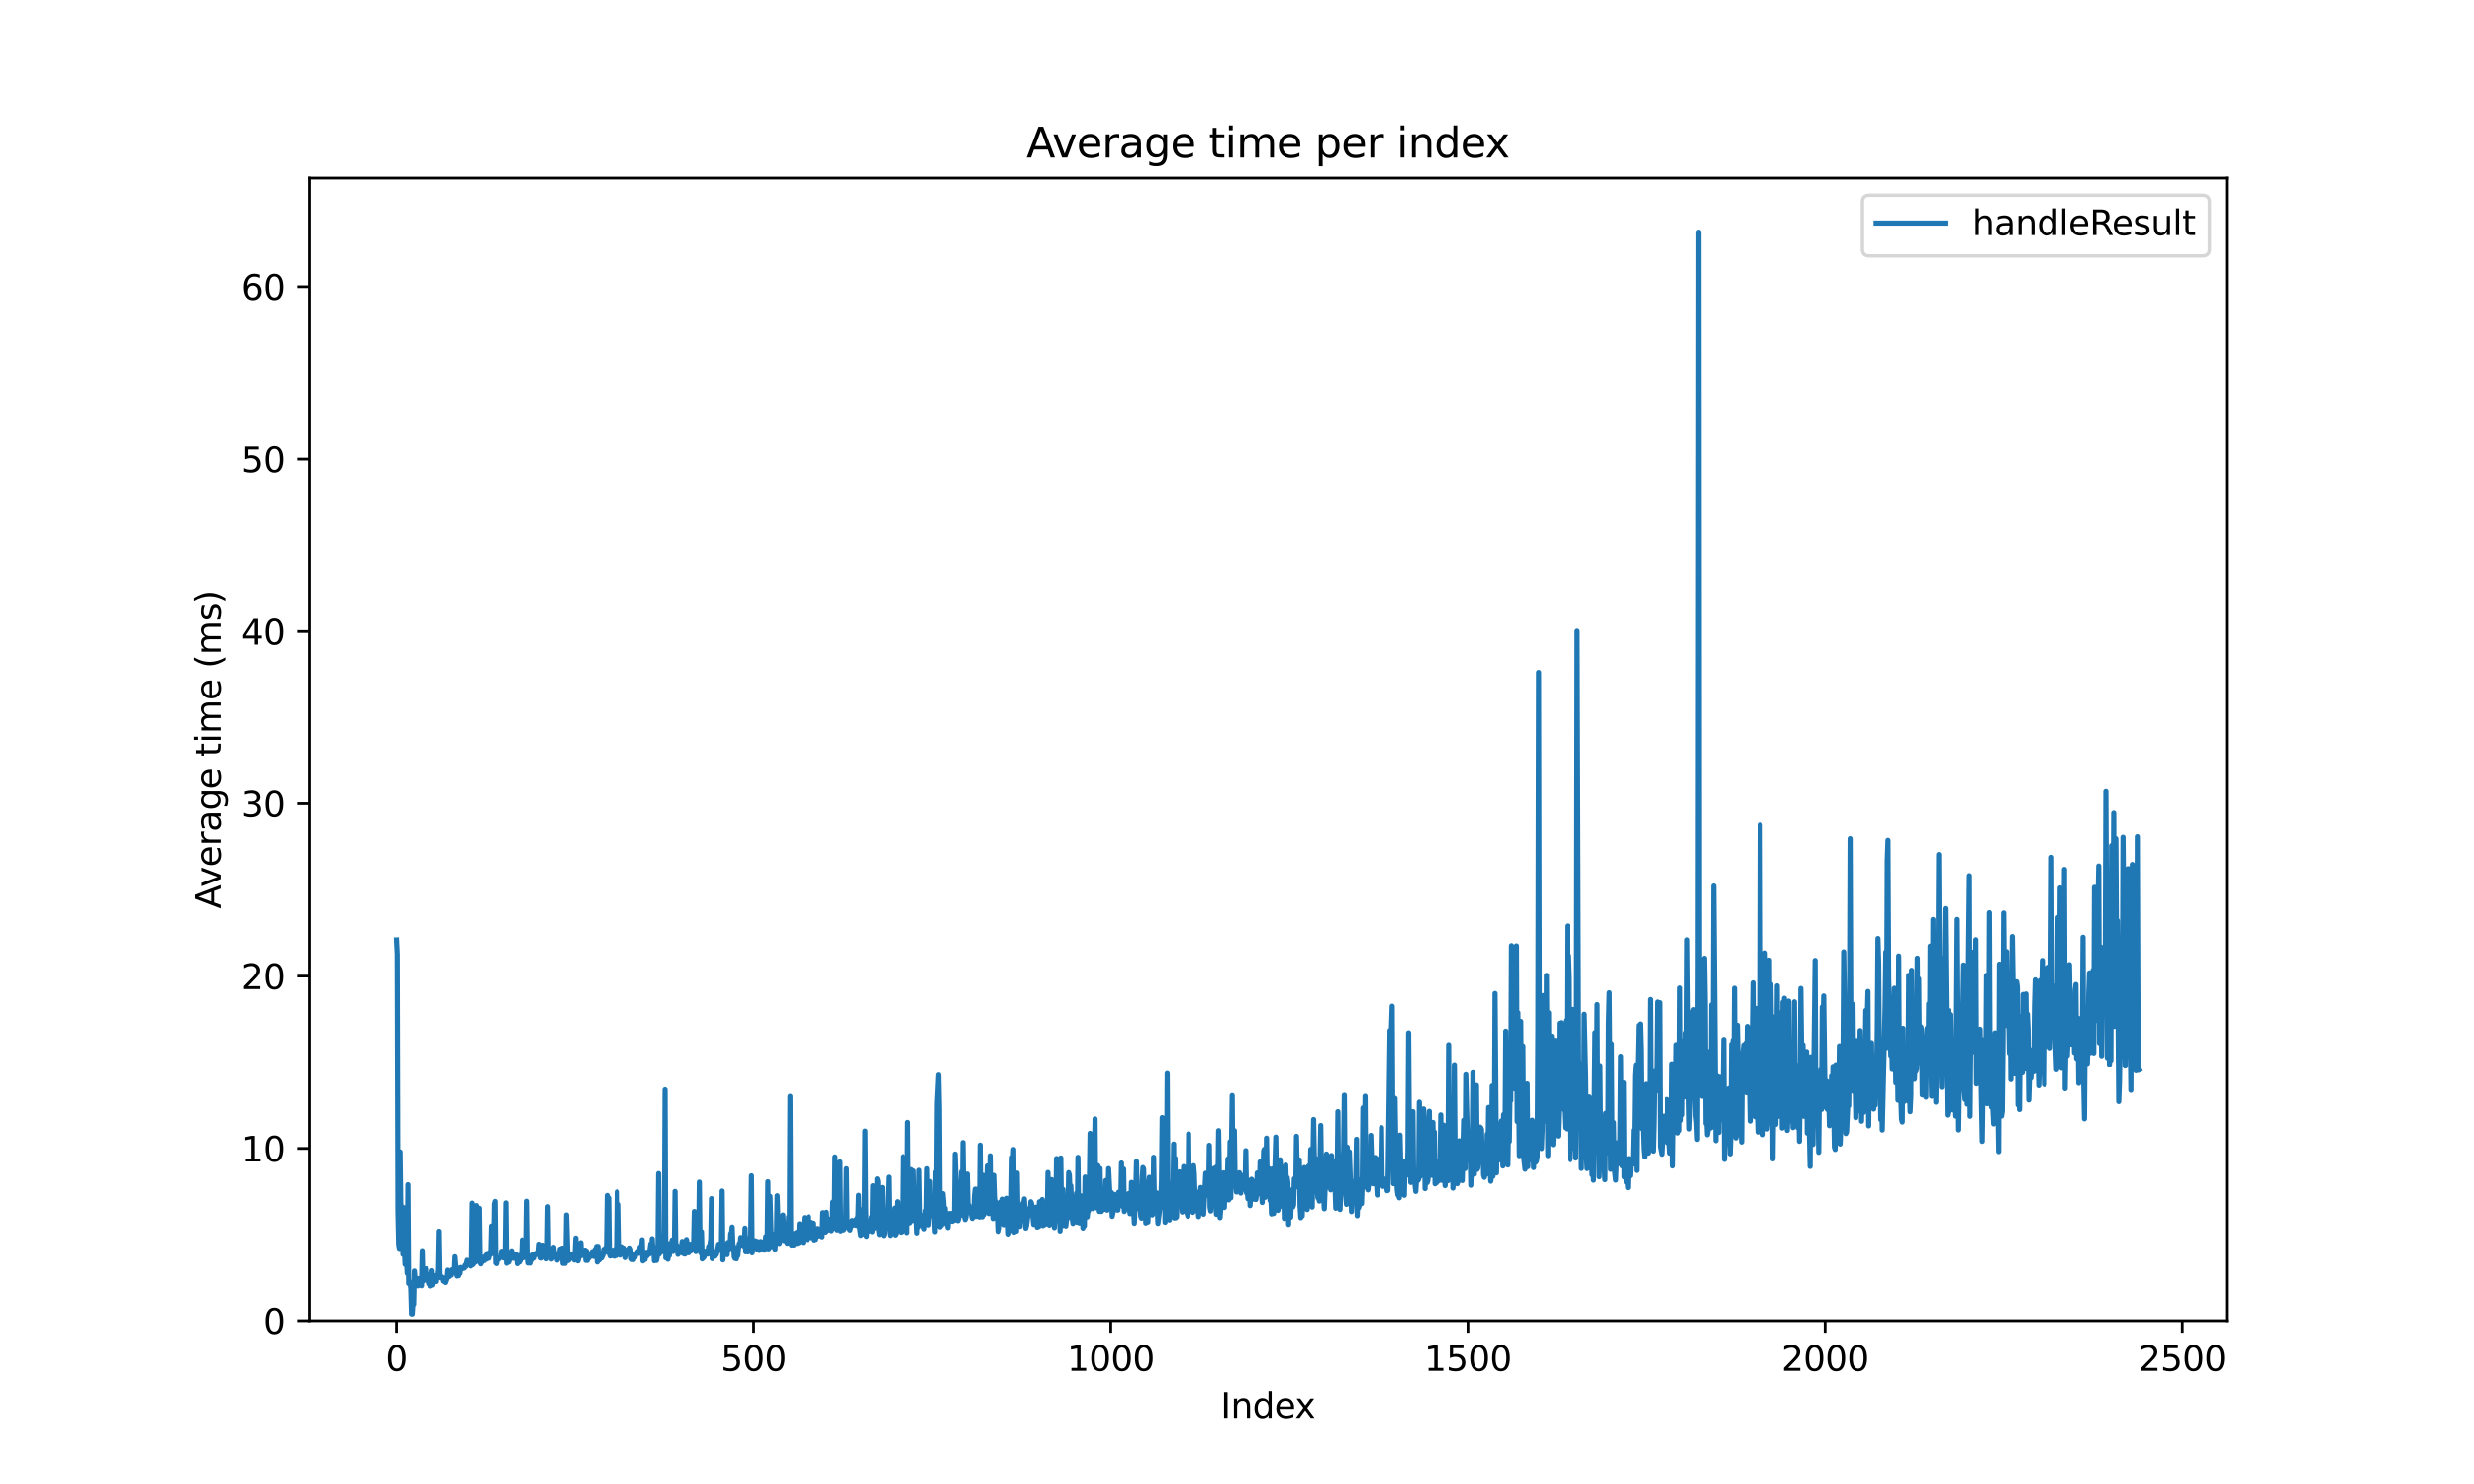 <?xml version="1.0" encoding="utf-8" standalone="no"?>
<!DOCTYPE svg PUBLIC "-//W3C//DTD SVG 1.1//EN"
  "http://www.w3.org/Graphics/SVG/1.1/DTD/svg11.dtd">
<svg xmlns:xlink="http://www.w3.org/1999/xlink" width="720pt" height="432pt" viewBox="0 0 720 432" xmlns="http://www.w3.org/2000/svg" version="1.1">
 <defs>
  <style type="text/css">*{stroke-linejoin: round; stroke-linecap: butt}</style>
 </defs>
 <g id="figure_1">
  <g id="patch_1">
   <path d="M 0 432 
L 720 432 
L 720 0 
L 0 0 
z
" style="fill: #ffffff"/>
  </g>
  <g id="axes_1">
   <g id="patch_2">
    <path d="M 90 384.48 
L 648 384.48 
L 648 51.84 
L 90 51.84 
z
" style="fill: #ffffff"/>
   </g>
   <g id="matplotlib.axis_1">
    <g id="xtick_1">
     <g id="line2d_1">
      <defs>
       <path id="m8bc42e2e69" d="M 0 0 
L 0 3.5 
" style="stroke: #000000; stroke-width: 0.8"/>
      </defs>
      <g>
       <use xlink:href="#m8bc42e2e69" x="115.364" y="384.48" style="stroke: #000000; stroke-width: 0.8"/>
      </g>
     </g>
     <g id="text_1">
      <!-- 0 -->
      <g transform="translate(112.182 399.078) scale(0.1 -0.1)">
       <defs>
        <path id="DejaVuSans-30" d="M 2034 4250 
Q 1547 4250 1301 3770 
Q 1056 3291 1056 2328 
Q 1056 1369 1301 889 
Q 1547 409 2034 409 
Q 2525 409 2770 889 
Q 3016 1369 3016 2328 
Q 3016 3291 2770 3770 
Q 2525 4250 2034 4250 
z
M 2034 4750 
Q 2819 4750 3233 4129 
Q 3647 3509 3647 2328 
Q 3647 1150 3233 529 
Q 2819 -91 2034 -91 
Q 1250 -91 836 529 
Q 422 1150 422 2328 
Q 422 3509 836 4129 
Q 1250 4750 2034 4750 
z
" transform="scale(0.016)"/>
       </defs>
       <use xlink:href="#DejaVuSans-30"/>
      </g>
     </g>
    </g>
    <g id="xtick_2">
     <g id="line2d_2">
      <g>
       <use xlink:href="#m8bc42e2e69" x="219.313" y="384.48" style="stroke: #000000; stroke-width: 0.8"/>
      </g>
     </g>
     <g id="text_2">
      <!-- 500 -->
      <g transform="translate(209.769 399.078) scale(0.1 -0.1)">
       <defs>
        <path id="DejaVuSans-35" d="M 691 4666 
L 3169 4666 
L 3169 4134 
L 1269 4134 
L 1269 2991 
Q 1406 3038 1543 3061 
Q 1681 3084 1819 3084 
Q 2600 3084 3056 2656 
Q 3513 2228 3513 1497 
Q 3513 744 3044 326 
Q 2575 -91 1722 -91 
Q 1428 -91 1123 -41 
Q 819 9 494 109 
L 494 744 
Q 775 591 1075 516 
Q 1375 441 1709 441 
Q 2250 441 2565 725 
Q 2881 1009 2881 1497 
Q 2881 1984 2565 2268 
Q 2250 2553 1709 2553 
Q 1456 2553 1204 2497 
Q 953 2441 691 2322 
L 691 4666 
z
" transform="scale(0.016)"/>
       </defs>
       <use xlink:href="#DejaVuSans-35"/>
       <use xlink:href="#DejaVuSans-30" transform="translate(63.623 0)"/>
       <use xlink:href="#DejaVuSans-30" transform="translate(127.246 0)"/>
      </g>
     </g>
    </g>
    <g id="xtick_3">
     <g id="line2d_3">
      <g>
       <use xlink:href="#m8bc42e2e69" x="323.262" y="384.48" style="stroke: #000000; stroke-width: 0.8"/>
      </g>
     </g>
     <g id="text_3">
      <!-- 1000 -->
      <g transform="translate(310.537 399.078) scale(0.1 -0.1)">
       <defs>
        <path id="DejaVuSans-31" d="M 794 531 
L 1825 531 
L 1825 4091 
L 703 3866 
L 703 4441 
L 1819 4666 
L 2450 4666 
L 2450 531 
L 3481 531 
L 3481 0 
L 794 0 
L 794 531 
z
" transform="scale(0.016)"/>
       </defs>
       <use xlink:href="#DejaVuSans-31"/>
       <use xlink:href="#DejaVuSans-30" transform="translate(63.623 0)"/>
       <use xlink:href="#DejaVuSans-30" transform="translate(127.246 0)"/>
       <use xlink:href="#DejaVuSans-30" transform="translate(190.869 0)"/>
      </g>
     </g>
    </g>
    <g id="xtick_4">
     <g id="line2d_4">
      <g>
       <use xlink:href="#m8bc42e2e69" x="427.212" y="384.48" style="stroke: #000000; stroke-width: 0.8"/>
      </g>
     </g>
     <g id="text_4">
      <!-- 1500 -->
      <g transform="translate(414.487 399.078) scale(0.1 -0.1)">
       <use xlink:href="#DejaVuSans-31"/>
       <use xlink:href="#DejaVuSans-35" transform="translate(63.623 0)"/>
       <use xlink:href="#DejaVuSans-30" transform="translate(127.246 0)"/>
       <use xlink:href="#DejaVuSans-30" transform="translate(190.869 0)"/>
      </g>
     </g>
    </g>
    <g id="xtick_5">
     <g id="line2d_5">
      <g>
       <use xlink:href="#m8bc42e2e69" x="531.161" y="384.48" style="stroke: #000000; stroke-width: 0.8"/>
      </g>
     </g>
     <g id="text_5">
      <!-- 2000 -->
      <g transform="translate(518.436 399.078) scale(0.1 -0.1)">
       <defs>
        <path id="DejaVuSans-32" d="M 1228 531 
L 3431 531 
L 3431 0 
L 469 0 
L 469 531 
Q 828 903 1448 1529 
Q 2069 2156 2228 2338 
Q 2531 2678 2651 2914 
Q 2772 3150 2772 3378 
Q 2772 3750 2511 3984 
Q 2250 4219 1831 4219 
Q 1534 4219 1204 4116 
Q 875 4013 500 3803 
L 500 4441 
Q 881 4594 1212 4672 
Q 1544 4750 1819 4750 
Q 2544 4750 2975 4387 
Q 3406 4025 3406 3419 
Q 3406 3131 3298 2873 
Q 3191 2616 2906 2266 
Q 2828 2175 2409 1742 
Q 1991 1309 1228 531 
z
" transform="scale(0.016)"/>
       </defs>
       <use xlink:href="#DejaVuSans-32"/>
       <use xlink:href="#DejaVuSans-30" transform="translate(63.623 0)"/>
       <use xlink:href="#DejaVuSans-30" transform="translate(127.246 0)"/>
       <use xlink:href="#DejaVuSans-30" transform="translate(190.869 0)"/>
      </g>
     </g>
    </g>
    <g id="xtick_6">
     <g id="line2d_6">
      <g>
       <use xlink:href="#m8bc42e2e69" x="635.11" y="384.48" style="stroke: #000000; stroke-width: 0.8"/>
      </g>
     </g>
     <g id="text_6">
      <!-- 2500 -->
      <g transform="translate(622.385 399.078) scale(0.1 -0.1)">
       <use xlink:href="#DejaVuSans-32"/>
       <use xlink:href="#DejaVuSans-35" transform="translate(63.623 0)"/>
       <use xlink:href="#DejaVuSans-30" transform="translate(127.246 0)"/>
       <use xlink:href="#DejaVuSans-30" transform="translate(190.869 0)"/>
      </g>
     </g>
    </g>
    <g id="text_7">
     <!-- Index -->
     <g transform="translate(355.234 412.757) scale(0.1 -0.1)">
      <defs>
       <path id="DejaVuSans-49" d="M 628 4666 
L 1259 4666 
L 1259 0 
L 628 0 
L 628 4666 
z
" transform="scale(0.016)"/>
       <path id="DejaVuSans-6e" d="M 3513 2113 
L 3513 0 
L 2938 0 
L 2938 2094 
Q 2938 2591 2744 2837 
Q 2550 3084 2163 3084 
Q 1697 3084 1428 2787 
Q 1159 2491 1159 1978 
L 1159 0 
L 581 0 
L 581 3500 
L 1159 3500 
L 1159 2956 
Q 1366 3272 1645 3428 
Q 1925 3584 2291 3584 
Q 2894 3584 3203 3211 
Q 3513 2838 3513 2113 
z
" transform="scale(0.016)"/>
       <path id="DejaVuSans-64" d="M 2906 2969 
L 2906 4863 
L 3481 4863 
L 3481 0 
L 2906 0 
L 2906 525 
Q 2725 213 2448 61 
Q 2172 -91 1784 -91 
Q 1150 -91 751 415 
Q 353 922 353 1747 
Q 353 2572 751 3078 
Q 1150 3584 1784 3584 
Q 2172 3584 2448 3432 
Q 2725 3281 2906 2969 
z
M 947 1747 
Q 947 1113 1208 752 
Q 1469 391 1925 391 
Q 2381 391 2643 752 
Q 2906 1113 2906 1747 
Q 2906 2381 2643 2742 
Q 2381 3103 1925 3103 
Q 1469 3103 1208 2742 
Q 947 2381 947 1747 
z
" transform="scale(0.016)"/>
       <path id="DejaVuSans-65" d="M 3597 1894 
L 3597 1613 
L 953 1613 
Q 991 1019 1311 708 
Q 1631 397 2203 397 
Q 2534 397 2845 478 
Q 3156 559 3463 722 
L 3463 178 
Q 3153 47 2828 -22 
Q 2503 -91 2169 -91 
Q 1331 -91 842 396 
Q 353 884 353 1716 
Q 353 2575 817 3079 
Q 1281 3584 2069 3584 
Q 2775 3584 3186 3129 
Q 3597 2675 3597 1894 
z
M 3022 2063 
Q 3016 2534 2758 2815 
Q 2500 3097 2075 3097 
Q 1594 3097 1305 2825 
Q 1016 2553 972 2059 
L 3022 2063 
z
" transform="scale(0.016)"/>
       <path id="DejaVuSans-78" d="M 3513 3500 
L 2247 1797 
L 3578 0 
L 2900 0 
L 1881 1375 
L 863 0 
L 184 0 
L 1544 1831 
L 300 3500 
L 978 3500 
L 1906 2253 
L 2834 3500 
L 3513 3500 
z
" transform="scale(0.016)"/>
      </defs>
      <use xlink:href="#DejaVuSans-49"/>
      <use xlink:href="#DejaVuSans-6e" transform="translate(29.492 0)"/>
      <use xlink:href="#DejaVuSans-64" transform="translate(92.871 0)"/>
      <use xlink:href="#DejaVuSans-65" transform="translate(156.348 0)"/>
      <use xlink:href="#DejaVuSans-78" transform="translate(216.121 0)"/>
     </g>
    </g>
   </g>
   <g id="matplotlib.axis_2">
    <g id="ytick_1">
     <g id="line2d_7">
      <defs>
       <path id="mc3423533cf" d="M 0 0 
L -3.5 0 
" style="stroke: #000000; stroke-width: 0.8"/>
      </defs>
      <g>
       <use xlink:href="#mc3423533cf" x="90" y="384.48" style="stroke: #000000; stroke-width: 0.8"/>
      </g>
     </g>
     <g id="text_8">
      <!-- 0 -->
      <g transform="translate(76.638 388.279) scale(0.1 -0.1)">
       <use xlink:href="#DejaVuSans-30"/>
      </g>
     </g>
    </g>
    <g id="ytick_2">
     <g id="line2d_8">
      <g>
       <use xlink:href="#mc3423533cf" x="90" y="334.315" style="stroke: #000000; stroke-width: 0.8"/>
      </g>
     </g>
     <g id="text_9">
      <!-- 10 -->
      <g transform="translate(70.275 338.114) scale(0.1 -0.1)">
       <use xlink:href="#DejaVuSans-31"/>
       <use xlink:href="#DejaVuSans-30" transform="translate(63.623 0)"/>
      </g>
     </g>
    </g>
    <g id="ytick_3">
     <g id="line2d_9">
      <g>
       <use xlink:href="#mc3423533cf" x="90" y="284.15" style="stroke: #000000; stroke-width: 0.8"/>
      </g>
     </g>
     <g id="text_10">
      <!-- 20 -->
      <g transform="translate(70.275 287.949) scale(0.1 -0.1)">
       <use xlink:href="#DejaVuSans-32"/>
       <use xlink:href="#DejaVuSans-30" transform="translate(63.623 0)"/>
      </g>
     </g>
    </g>
    <g id="ytick_4">
     <g id="line2d_10">
      <g>
       <use xlink:href="#mc3423533cf" x="90" y="233.985" style="stroke: #000000; stroke-width: 0.8"/>
      </g>
     </g>
     <g id="text_11">
      <!-- 30 -->
      <g transform="translate(70.275 237.784) scale(0.1 -0.1)">
       <defs>
        <path id="DejaVuSans-33" d="M 2597 2516 
Q 3050 2419 3304 2112 
Q 3559 1806 3559 1356 
Q 3559 666 3084 287 
Q 2609 -91 1734 -91 
Q 1441 -91 1130 -33 
Q 819 25 488 141 
L 488 750 
Q 750 597 1062 519 
Q 1375 441 1716 441 
Q 2309 441 2620 675 
Q 2931 909 2931 1356 
Q 2931 1769 2642 2001 
Q 2353 2234 1838 2234 
L 1294 2234 
L 1294 2753 
L 1863 2753 
Q 2328 2753 2575 2939 
Q 2822 3125 2822 3475 
Q 2822 3834 2567 4026 
Q 2313 4219 1838 4219 
Q 1578 4219 1281 4162 
Q 984 4106 628 3988 
L 628 4550 
Q 988 4650 1302 4700 
Q 1616 4750 1894 4750 
Q 2613 4750 3031 4423 
Q 3450 4097 3450 3541 
Q 3450 3153 3228 2886 
Q 3006 2619 2597 2516 
z
" transform="scale(0.016)"/>
       </defs>
       <use xlink:href="#DejaVuSans-33"/>
       <use xlink:href="#DejaVuSans-30" transform="translate(63.623 0)"/>
      </g>
     </g>
    </g>
    <g id="ytick_5">
     <g id="line2d_11">
      <g>
       <use xlink:href="#mc3423533cf" x="90" y="183.82" style="stroke: #000000; stroke-width: 0.8"/>
      </g>
     </g>
     <g id="text_12">
      <!-- 40 -->
      <g transform="translate(70.275 187.619) scale(0.1 -0.1)">
       <defs>
        <path id="DejaVuSans-34" d="M 2419 4116 
L 825 1625 
L 2419 1625 
L 2419 4116 
z
M 2253 4666 
L 3047 4666 
L 3047 1625 
L 3713 1625 
L 3713 1100 
L 3047 1100 
L 3047 0 
L 2419 0 
L 2419 1100 
L 313 1100 
L 313 1709 
L 2253 4666 
z
" transform="scale(0.016)"/>
       </defs>
       <use xlink:href="#DejaVuSans-34"/>
       <use xlink:href="#DejaVuSans-30" transform="translate(63.623 0)"/>
      </g>
     </g>
    </g>
    <g id="ytick_6">
     <g id="line2d_12">
      <g>
       <use xlink:href="#mc3423533cf" x="90" y="133.655" style="stroke: #000000; stroke-width: 0.8"/>
      </g>
     </g>
     <g id="text_13">
      <!-- 50 -->
      <g transform="translate(70.275 137.454) scale(0.1 -0.1)">
       <use xlink:href="#DejaVuSans-35"/>
       <use xlink:href="#DejaVuSans-30" transform="translate(63.623 0)"/>
      </g>
     </g>
    </g>
    <g id="ytick_7">
     <g id="line2d_13">
      <g>
       <use xlink:href="#mc3423533cf" x="90" y="83.489" style="stroke: #000000; stroke-width: 0.8"/>
      </g>
     </g>
     <g id="text_14">
      <!-- 60 -->
      <g transform="translate(70.275 87.289) scale(0.1 -0.1)">
       <defs>
        <path id="DejaVuSans-36" d="M 2113 2584 
Q 1688 2584 1439 2293 
Q 1191 2003 1191 1497 
Q 1191 994 1439 701 
Q 1688 409 2113 409 
Q 2538 409 2786 701 
Q 3034 994 3034 1497 
Q 3034 2003 2786 2293 
Q 2538 2584 2113 2584 
z
M 3366 4563 
L 3366 3988 
Q 3128 4100 2886 4159 
Q 2644 4219 2406 4219 
Q 1781 4219 1451 3797 
Q 1122 3375 1075 2522 
Q 1259 2794 1537 2939 
Q 1816 3084 2150 3084 
Q 2853 3084 3261 2657 
Q 3669 2231 3669 1497 
Q 3669 778 3244 343 
Q 2819 -91 2113 -91 
Q 1303 -91 875 529 
Q 447 1150 447 2328 
Q 447 3434 972 4092 
Q 1497 4750 2381 4750 
Q 2619 4750 2861 4703 
Q 3103 4656 3366 4563 
z
" transform="scale(0.016)"/>
       </defs>
       <use xlink:href="#DejaVuSans-36"/>
       <use xlink:href="#DejaVuSans-30" transform="translate(63.623 0)"/>
      </g>
     </g>
    </g>
    <g id="text_15">
     <!-- Average time (ms) -->
     <g transform="translate(64.195 264.544) rotate(-90) scale(0.1 -0.1)">
      <defs>
       <path id="DejaVuSans-41" d="M 2188 4044 
L 1331 1722 
L 3047 1722 
L 2188 4044 
z
M 1831 4666 
L 2547 4666 
L 4325 0 
L 3669 0 
L 3244 1197 
L 1141 1197 
L 716 0 
L 50 0 
L 1831 4666 
z
" transform="scale(0.016)"/>
       <path id="DejaVuSans-76" d="M 191 3500 
L 800 3500 
L 1894 563 
L 2988 3500 
L 3597 3500 
L 2284 0 
L 1503 0 
L 191 3500 
z
" transform="scale(0.016)"/>
       <path id="DejaVuSans-72" d="M 2631 2963 
Q 2534 3019 2420 3045 
Q 2306 3072 2169 3072 
Q 1681 3072 1420 2755 
Q 1159 2438 1159 1844 
L 1159 0 
L 581 0 
L 581 3500 
L 1159 3500 
L 1159 2956 
Q 1341 3275 1631 3429 
Q 1922 3584 2338 3584 
Q 2397 3584 2469 3576 
Q 2541 3569 2628 3553 
L 2631 2963 
z
" transform="scale(0.016)"/>
       <path id="DejaVuSans-61" d="M 2194 1759 
Q 1497 1759 1228 1600 
Q 959 1441 959 1056 
Q 959 750 1161 570 
Q 1363 391 1709 391 
Q 2188 391 2477 730 
Q 2766 1069 2766 1631 
L 2766 1759 
L 2194 1759 
z
M 3341 1997 
L 3341 0 
L 2766 0 
L 2766 531 
Q 2569 213 2275 61 
Q 1981 -91 1556 -91 
Q 1019 -91 701 211 
Q 384 513 384 1019 
Q 384 1609 779 1909 
Q 1175 2209 1959 2209 
L 2766 2209 
L 2766 2266 
Q 2766 2663 2505 2880 
Q 2244 3097 1772 3097 
Q 1472 3097 1187 3025 
Q 903 2953 641 2809 
L 641 3341 
Q 956 3463 1253 3523 
Q 1550 3584 1831 3584 
Q 2591 3584 2966 3190 
Q 3341 2797 3341 1997 
z
" transform="scale(0.016)"/>
       <path id="DejaVuSans-67" d="M 2906 1791 
Q 2906 2416 2648 2759 
Q 2391 3103 1925 3103 
Q 1463 3103 1205 2759 
Q 947 2416 947 1791 
Q 947 1169 1205 825 
Q 1463 481 1925 481 
Q 2391 481 2648 825 
Q 2906 1169 2906 1791 
z
M 3481 434 
Q 3481 -459 3084 -895 
Q 2688 -1331 1869 -1331 
Q 1566 -1331 1297 -1286 
Q 1028 -1241 775 -1147 
L 775 -588 
Q 1028 -725 1275 -790 
Q 1522 -856 1778 -856 
Q 2344 -856 2625 -561 
Q 2906 -266 2906 331 
L 2906 616 
Q 2728 306 2450 153 
Q 2172 0 1784 0 
Q 1141 0 747 490 
Q 353 981 353 1791 
Q 353 2603 747 3093 
Q 1141 3584 1784 3584 
Q 2172 3584 2450 3431 
Q 2728 3278 2906 2969 
L 2906 3500 
L 3481 3500 
L 3481 434 
z
" transform="scale(0.016)"/>
       <path id="DejaVuSans-20" transform="scale(0.016)"/>
       <path id="DejaVuSans-74" d="M 1172 4494 
L 1172 3500 
L 2356 3500 
L 2356 3053 
L 1172 3053 
L 1172 1153 
Q 1172 725 1289 603 
Q 1406 481 1766 481 
L 2356 481 
L 2356 0 
L 1766 0 
Q 1100 0 847 248 
Q 594 497 594 1153 
L 594 3053 
L 172 3053 
L 172 3500 
L 594 3500 
L 594 4494 
L 1172 4494 
z
" transform="scale(0.016)"/>
       <path id="DejaVuSans-69" d="M 603 3500 
L 1178 3500 
L 1178 0 
L 603 0 
L 603 3500 
z
M 603 4863 
L 1178 4863 
L 1178 4134 
L 603 4134 
L 603 4863 
z
" transform="scale(0.016)"/>
       <path id="DejaVuSans-6d" d="M 3328 2828 
Q 3544 3216 3844 3400 
Q 4144 3584 4550 3584 
Q 5097 3584 5394 3201 
Q 5691 2819 5691 2113 
L 5691 0 
L 5113 0 
L 5113 2094 
Q 5113 2597 4934 2840 
Q 4756 3084 4391 3084 
Q 3944 3084 3684 2787 
Q 3425 2491 3425 1978 
L 3425 0 
L 2847 0 
L 2847 2094 
Q 2847 2600 2669 2842 
Q 2491 3084 2119 3084 
Q 1678 3084 1418 2786 
Q 1159 2488 1159 1978 
L 1159 0 
L 581 0 
L 581 3500 
L 1159 3500 
L 1159 2956 
Q 1356 3278 1631 3431 
Q 1906 3584 2284 3584 
Q 2666 3584 2933 3390 
Q 3200 3197 3328 2828 
z
" transform="scale(0.016)"/>
       <path id="DejaVuSans-28" d="M 1984 4856 
Q 1566 4138 1362 3434 
Q 1159 2731 1159 2009 
Q 1159 1288 1364 580 
Q 1569 -128 1984 -844 
L 1484 -844 
Q 1016 -109 783 600 
Q 550 1309 550 2009 
Q 550 2706 781 3412 
Q 1013 4119 1484 4856 
L 1984 4856 
z
" transform="scale(0.016)"/>
       <path id="DejaVuSans-73" d="M 2834 3397 
L 2834 2853 
Q 2591 2978 2328 3040 
Q 2066 3103 1784 3103 
Q 1356 3103 1142 2972 
Q 928 2841 928 2578 
Q 928 2378 1081 2264 
Q 1234 2150 1697 2047 
L 1894 2003 
Q 2506 1872 2764 1633 
Q 3022 1394 3022 966 
Q 3022 478 2636 193 
Q 2250 -91 1575 -91 
Q 1294 -91 989 -36 
Q 684 19 347 128 
L 347 722 
Q 666 556 975 473 
Q 1284 391 1588 391 
Q 1994 391 2212 530 
Q 2431 669 2431 922 
Q 2431 1156 2273 1281 
Q 2116 1406 1581 1522 
L 1381 1569 
Q 847 1681 609 1914 
Q 372 2147 372 2553 
Q 372 3047 722 3315 
Q 1072 3584 1716 3584 
Q 2034 3584 2315 3537 
Q 2597 3491 2834 3397 
z
" transform="scale(0.016)"/>
       <path id="DejaVuSans-29" d="M 513 4856 
L 1013 4856 
Q 1481 4119 1714 3412 
Q 1947 2706 1947 2009 
Q 1947 1309 1714 600 
Q 1481 -109 1013 -844 
L 513 -844 
Q 928 -128 1133 580 
Q 1338 1288 1338 2009 
Q 1338 2731 1133 3434 
Q 928 4138 513 4856 
z
" transform="scale(0.016)"/>
      </defs>
      <use xlink:href="#DejaVuSans-41"/>
      <use xlink:href="#DejaVuSans-76" transform="translate(62.533 0)"/>
      <use xlink:href="#DejaVuSans-65" transform="translate(121.713 0)"/>
      <use xlink:href="#DejaVuSans-72" transform="translate(183.236 0)"/>
      <use xlink:href="#DejaVuSans-61" transform="translate(224.35 0)"/>
      <use xlink:href="#DejaVuSans-67" transform="translate(285.629 0)"/>
      <use xlink:href="#DejaVuSans-65" transform="translate(349.105 0)"/>
      <use xlink:href="#DejaVuSans-20" transform="translate(410.629 0)"/>
      <use xlink:href="#DejaVuSans-74" transform="translate(442.416 0)"/>
      <use xlink:href="#DejaVuSans-69" transform="translate(481.625 0)"/>
      <use xlink:href="#DejaVuSans-6d" transform="translate(509.408 0)"/>
      <use xlink:href="#DejaVuSans-65" transform="translate(606.82 0)"/>
      <use xlink:href="#DejaVuSans-20" transform="translate(668.344 0)"/>
      <use xlink:href="#DejaVuSans-28" transform="translate(700.131 0)"/>
      <use xlink:href="#DejaVuSans-6d" transform="translate(739.145 0)"/>
      <use xlink:href="#DejaVuSans-73" transform="translate(836.557 0)"/>
      <use xlink:href="#DejaVuSans-29" transform="translate(888.656 0)"/>
     </g>
    </g>
   </g>
   <g id="line2d_14">
    <path d="M 115.364 273.611 
L 115.572 277.795 
L 115.779 352.7 
L 115.987 362.249 
L 116.195 363.436 
L 116.403 335.313 
L 116.611 351.03 
L 116.819 356.755 
L 117.027 351.309 
L 117.235 365.169 
L 117.443 364.998 
L 117.651 363.66 
L 117.858 368.102 
L 118.066 351.589 
L 118.274 366.589 
L 118.482 370.723 
L 118.69 344.886 
L 118.898 373.66 
L 119.106 373.101 
L 119.314 373.265 
L 119.522 375.232 
L 119.73 382.518 
L 119.937 382.537 
L 120.145 379.381 
L 120.353 379.737 
L 120.561 370.037 
L 120.769 372.32 
L 120.977 373.287 
L 121.185 373.082 
L 121.601 374.342 
L 121.808 372.233 
L 122.016 373.527 
L 122.224 372.953 
L 122.432 373.112 
L 122.64 374.313 
L 122.848 364.066 
L 123.056 372.989 
L 123.472 369.563 
L 123.68 370.487 
L 123.887 372.536 
L 124.095 369.368 
L 124.303 372.843 
L 124.511 370.975 
L 124.719 373.748 
L 124.927 372.14 
L 125.135 374.148 
L 125.343 374.379 
L 125.551 373.695 
L 125.759 369.95 
L 125.966 374.114 
L 126.382 372.468 
L 126.59 371.402 
L 126.798 372.01 
L 127.006 373.095 
L 127.214 371.545 
L 127.422 371.417 
L 127.63 369.754 
L 127.838 358.42 
L 128.045 370.847 
L 128.253 371.979 
L 128.461 371.654 
L 128.669 372.004 
L 128.877 371.904 
L 129.085 372.981 
L 129.293 372.737 
L 129.501 372.939 
L 129.709 373.379 
L 130.124 372.17 
L 130.332 369.777 
L 130.54 370.477 
L 130.748 371.684 
L 131.164 370.817 
L 131.372 371.233 
L 131.58 369.671 
L 131.788 370.192 
L 131.996 369.568 
L 132.203 370.487 
L 132.411 365.864 
L 132.827 370.609 
L 133.035 371.496 
L 133.243 371.037 
L 133.451 371.418 
L 133.659 369.172 
L 133.867 370.739 
L 134.075 368.997 
L 134.282 369.469 
L 134.698 369.31 
L 134.906 369.168 
L 135.114 369.206 
L 135.322 368.359 
L 135.53 368.77 
L 135.946 366.885 
L 136.361 367.592 
L 136.569 367.897 
L 136.777 367.291 
L 136.985 368.576 
L 137.193 366.15 
L 137.401 350.259 
L 137.609 368.175 
L 137.817 367.911 
L 138.025 367.138 
L 138.232 367.483 
L 138.44 366.528 
L 138.648 350.965 
L 138.856 367.079 
L 139.064 367.182 
L 139.272 365.093 
L 139.48 351.756 
L 139.688 367.293 
L 139.896 367.959 
L 140.311 367.161 
L 140.519 366.048 
L 140.935 366.988 
L 141.143 365.871 
L 141.351 365.507 
L 141.559 366.545 
L 141.767 364.903 
L 141.975 366.246 
L 142.183 366.314 
L 142.598 364.467 
L 142.806 365.086 
L 143.014 356.918 
L 143.222 363.375 
L 143.43 364.577 
L 143.638 364.963 
L 143.846 350.522 
L 144.054 349.756 
L 144.262 367.682 
L 144.469 367.87 
L 144.677 366.663 
L 144.885 366.206 
L 145.093 366.528 
L 145.509 366.079 
L 145.717 365.975 
L 145.925 364.233 
L 146.133 365.961 
L 146.341 365.889 
L 146.548 366.243 
L 146.756 364.729 
L 146.964 365.912 
L 147.172 350.188 
L 147.38 367.762 
L 147.588 367.294 
L 148.004 367.412 
L 148.212 366.714 
L 148.42 366.523 
L 148.627 366.041 
L 148.835 364.111 
L 149.043 365.769 
L 149.251 366.207 
L 149.459 366.321 
L 149.875 365.062 
L 150.083 365.124 
L 150.291 365.445 
L 150.499 367.892 
L 150.706 366.943 
L 151.122 367.409 
L 151.33 366.596 
L 151.538 365.243 
L 151.746 366.662 
L 151.954 360.932 
L 152.162 366.144 
L 152.37 366.197 
L 152.577 365.935 
L 152.785 366.011 
L 152.993 360.953 
L 153.201 365.134 
L 153.409 349.703 
L 153.617 365.528 
L 153.825 367.7 
L 154.241 367.265 
L 154.449 367.731 
L 154.656 366.365 
L 154.864 366.793 
L 155.072 365.311 
L 155.488 366.237 
L 155.696 365.333 
L 156.112 364.867 
L 156.32 365.198 
L 156.735 364.938 
L 156.943 362.18 
L 157.151 363.657 
L 157.359 366.198 
L 157.567 366.268 
L 157.775 365.375 
L 157.983 362.455 
L 158.191 364.609 
L 158.399 364.671 
L 158.607 364.003 
L 158.814 365.768 
L 159.022 366.488 
L 159.23 365.679 
L 159.438 351.29 
L 159.646 364.994 
L 159.854 364.982 
L 160.062 365.287 
L 160.27 365.208 
L 160.478 366.556 
L 160.686 366.316 
L 160.893 365.274 
L 161.101 363.076 
L 161.309 364.836 
L 161.517 365.022 
L 161.725 364.925 
L 161.933 365.008 
L 162.141 366.855 
L 162.349 366.013 
L 162.557 366.37 
L 162.765 365.64 
L 162.972 363.605 
L 163.18 364.059 
L 163.388 365.256 
L 163.596 363.325 
L 163.804 367.819 
L 164.012 363.886 
L 164.22 364.601 
L 164.428 367.827 
L 164.636 366.601 
L 164.844 353.693 
L 165.259 366.987 
L 165.467 366.916 
L 165.675 366.102 
L 165.883 366.352 
L 166.091 366.313 
L 166.299 365.028 
L 166.715 365.941 
L 166.923 365.799 
L 167.13 366.837 
L 167.338 364.791 
L 167.546 360.398 
L 167.754 366.098 
L 167.962 365.901 
L 168.17 367.081 
L 168.378 366.338 
L 168.586 364.909 
L 168.794 365.51 
L 169.001 361.751 
L 169.209 365.527 
L 169.417 365.399 
L 169.625 364.165 
L 170.041 365.417 
L 170.249 363.909 
L 170.457 366.928 
L 170.665 364.202 
L 170.873 366.947 
L 171.08 365.6 
L 171.288 366.293 
L 171.496 365.965 
L 171.704 365.366 
L 171.912 365.693 
L 172.328 364.36 
L 172.536 364.742 
L 172.744 365.775 
L 172.952 364.293 
L 173.159 363.687 
L 173.367 363.766 
L 173.575 362.84 
L 173.783 367.406 
L 173.991 362.818 
L 174.199 366.778 
L 174.407 366.776 
L 174.615 365.683 
L 175.031 366.236 
L 175.446 365.31 
L 175.654 363.68 
L 175.862 364.699 
L 176.278 363.158 
L 176.486 363.24 
L 176.694 348.02 
L 176.902 364.488 
L 177.11 348.774 
L 177.317 365.042 
L 177.525 365.643 
L 177.733 365.627 
L 177.941 364.475 
L 178.149 363.974 
L 178.357 364.207 
L 178.565 363.958 
L 178.773 365.699 
L 178.981 363.678 
L 179.189 365.357 
L 179.396 365.482 
L 179.604 346.983 
L 179.812 364.286 
L 180.02 350.625 
L 180.228 362.993 
L 180.436 365.298 
L 180.644 365.389 
L 180.852 365.162 
L 181.06 362.927 
L 181.268 363.752 
L 181.683 363.303 
L 181.891 364.196 
L 182.099 366.11 
L 182.307 364.869 
L 182.723 364.952 
L 182.931 363.827 
L 183.139 364.647 
L 183.346 363.279 
L 183.554 363.722 
L 183.762 366.404 
L 183.97 366.672 
L 184.178 365.685 
L 184.386 366.706 
L 184.594 365.521 
L 184.802 366.033 
L 185.01 365.011 
L 185.425 364.703 
L 185.633 364.309 
L 185.841 364.887 
L 186.049 364.817 
L 186.257 363.02 
L 186.465 363.882 
L 186.673 363.274 
L 186.881 360.893 
L 187.089 367.087 
L 187.297 365.775 
L 187.712 366.673 
L 188.128 364.539 
L 188.336 365.572 
L 188.544 364.711 
L 188.752 365.123 
L 188.96 365.064 
L 189.376 362.052 
L 189.583 364.609 
L 189.791 360.593 
L 189.999 364.578 
L 190.207 363.015 
L 190.415 367.055 
L 190.623 366.766 
L 191.039 366.945 
L 191.247 365.998 
L 191.455 364.213 
L 191.662 341.635 
L 191.87 365.062 
L 192.078 359.43 
L 192.286 363.999 
L 192.494 364.434 
L 192.702 361.546 
L 192.91 360.803 
L 193.118 363.389 
L 193.326 362.835 
L 193.534 317.248 
L 193.741 366.179 
L 193.949 365.819 
L 194.157 365.921 
L 194.365 366.591 
L 194.573 363.615 
L 194.781 365.524 
L 194.989 361.96 
L 195.197 364.148 
L 195.405 363.779 
L 195.613 360.967 
L 195.82 364.331 
L 196.028 363.634 
L 196.236 363.611 
L 196.444 346.841 
L 196.652 363.494 
L 196.86 362.391 
L 197.068 362.715 
L 197.276 365.167 
L 197.484 364.942 
L 197.899 363.207 
L 198.107 362.983 
L 198.315 363.261 
L 198.523 361.379 
L 198.731 364.86 
L 198.939 363.52 
L 199.147 365.07 
L 199.355 365.074 
L 199.77 360.832 
L 199.978 362.129 
L 200.186 362.331 
L 200.394 364.701 
L 200.602 362.457 
L 200.81 362.2 
L 201.018 364.18 
L 201.226 362.551 
L 201.642 362.317 
L 201.849 362.56 
L 202.057 352.699 
L 202.265 363.388 
L 202.473 364.367 
L 202.889 362.703 
L 203.097 358.061 
L 203.305 363.736 
L 203.513 344.129 
L 203.721 362.712 
L 203.928 364.751 
L 204.136 358.567 
L 204.344 366.506 
L 204.552 365.58 
L 204.76 366.12 
L 204.968 365.718 
L 205.176 364.469 
L 205.384 364.216 
L 205.592 364.184 
L 206.007 365.088 
L 206.215 362.86 
L 206.423 363.227 
L 206.839 360.744 
L 207.047 348.935 
L 207.255 366.423 
L 207.463 364.265 
L 207.671 365.292 
L 207.879 364.768 
L 208.086 365.704 
L 208.502 365.16 
L 208.918 363.366 
L 209.126 362.229 
L 209.334 364.001 
L 209.542 363.757 
L 209.75 363.791 
L 209.958 361.595 
L 210.165 346.725 
L 210.373 366.793 
L 210.581 364.543 
L 210.789 363.799 
L 210.997 364.823 
L 211.205 364.026 
L 211.413 364.354 
L 211.621 365.251 
L 211.829 361.705 
L 212.037 363.809 
L 212.244 363.414 
L 212.452 363.297 
L 212.66 359.102 
L 212.868 359.025 
L 213.076 357.21 
L 213.284 362.357 
L 213.492 362.773 
L 213.7 365.977 
L 213.908 366.354 
L 214.115 365.947 
L 214.323 366.478 
L 214.531 363.444 
L 214.739 365.539 
L 214.947 363.067 
L 215.155 361.995 
L 215.363 362.656 
L 215.571 360.232 
L 215.779 361.041 
L 215.987 362.35 
L 216.194 361.792 
L 216.402 362.129 
L 216.61 362.841 
L 216.818 357.53 
L 217.026 364.434 
L 217.442 363.458 
L 217.65 364.438 
L 217.858 361.516 
L 218.066 361.898 
L 218.273 361.188 
L 218.481 359.563 
L 218.689 342.283 
L 218.897 364.715 
L 219.105 363.518 
L 219.313 363.679 
L 219.521 361.961 
L 219.729 361.191 
L 220.145 361.377 
L 220.352 361.394 
L 220.56 363.77 
L 220.768 363.178 
L 220.976 364.009 
L 221.184 361.509 
L 221.392 361.42 
L 221.6 361.978 
L 221.808 361.947 
L 222.016 363.445 
L 222.224 362.331 
L 222.431 363.937 
L 222.847 359.991 
L 223.055 359.927 
L 223.263 362.769 
L 223.471 344.009 
L 223.679 363.563 
L 223.887 363.187 
L 224.095 348.27 
L 224.51 362.894 
L 224.718 359.137 
L 224.926 361.918 
L 225.134 361.62 
L 225.342 363.033 
L 225.55 363.67 
L 225.758 360.538 
L 225.966 360.489 
L 226.174 348.109 
L 226.589 361.388 
L 226.797 361.98 
L 227.213 360.192 
L 227.421 356.392 
L 227.629 359.551 
L 227.837 353.714 
L 228.253 361.19 
L 228.461 359.982 
L 228.668 361.237 
L 228.876 361.278 
L 229.084 361.914 
L 229.292 361.643 
L 229.5 354.24 
L 229.708 360.355 
L 229.916 319.142 
L 230.124 359.505 
L 230.332 362.451 
L 230.539 361.91 
L 230.747 362.078 
L 230.955 362.42 
L 231.163 359.088 
L 231.371 360.662 
L 231.579 360.994 
L 231.787 358.774 
L 231.995 361.944 
L 232.203 361.354 
L 232.411 361.763 
L 232.618 356.253 
L 232.826 359.943 
L 233.034 360.684 
L 233.242 360.475 
L 233.45 361.398 
L 233.658 361.687 
L 234.074 354.462 
L 234.282 359.86 
L 234.49 359.65 
L 234.697 358.281 
L 234.905 360.844 
L 235.113 360.006 
L 235.321 354.216 
L 235.529 359.586 
L 235.737 360.335 
L 236.153 355.882 
L 236.569 359.493 
L 236.776 356.091 
L 236.984 360.965 
L 237.192 360.526 
L 237.4 360.809 
L 237.816 357.898 
L 238.024 357.639 
L 238.232 359.794 
L 238.44 359.78 
L 238.648 358.689 
L 238.855 359.577 
L 239.063 357.86 
L 239.271 360.052 
L 239.479 353.033 
L 239.687 358.508 
L 240.103 355.34 
L 240.311 358.686 
L 240.519 352.916 
L 240.727 357.775 
L 240.934 354.774 
L 241.142 358.082 
L 241.35 355.792 
L 241.558 357.485 
L 241.766 356.141 
L 241.974 358.286 
L 242.182 357.488 
L 242.39 349.943 
L 242.598 357.576 
L 242.806 357.418 
L 243.013 336.789 
L 243.221 357.416 
L 243.429 355.766 
L 243.637 358.056 
L 243.845 352.353 
L 244.053 357.121 
L 244.261 357.22 
L 244.469 338.222 
L 244.677 358.349 
L 244.885 357.87 
L 245.092 356.866 
L 245.3 357.908 
L 245.508 358.046 
L 245.716 357.623 
L 246.132 354.629 
L 246.34 340.231 
L 246.548 356.811 
L 246.756 357.171 
L 246.963 355.931 
L 247.171 357.817 
L 247.379 358.079 
L 248.003 355.311 
L 248.211 356.74 
L 248.419 356.022 
L 248.627 356.046 
L 249.042 355.143 
L 249.25 356.746 
L 249.458 354.615 
L 249.666 356.178 
L 249.874 347.972 
L 250.082 356.782 
L 250.498 359.629 
L 250.706 352.935 
L 250.914 359.34 
L 251.329 351.95 
L 251.537 356.28 
L 251.745 329.238 
L 251.953 352.13 
L 252.161 359.915 
L 252.369 355.664 
L 252.577 358.56 
L 252.785 357.248 
L 253.2 357.103 
L 253.408 356.111 
L 253.616 354.318 
L 253.824 358.566 
L 254.032 345.199 
L 254.24 357.673 
L 254.448 355.025 
L 254.656 354.644 
L 254.864 354.513 
L 255.072 356.001 
L 255.279 343.2 
L 255.487 343.929 
L 255.695 357.933 
L 255.903 359.378 
L 256.111 349.307 
L 256.319 354.885 
L 256.527 356.136 
L 256.735 345.697 
L 256.943 359.173 
L 257.151 359.68 
L 257.358 359.07 
L 257.566 354.655 
L 257.982 356.521 
L 258.19 356.728 
L 258.606 342.697 
L 258.814 356.96 
L 259.022 359.635 
L 259.645 355.675 
L 259.853 355.805 
L 260.061 356.742 
L 260.269 351.701 
L 260.477 359.518 
L 260.685 359.184 
L 260.893 356.209 
L 261.101 349.841 
L 261.308 354.597 
L 261.516 352.153 
L 261.724 353.73 
L 261.932 353.574 
L 262.14 358.721 
L 262.348 354.642 
L 262.556 358.509 
L 262.764 336.708 
L 262.972 354.675 
L 263.18 355.575 
L 263.387 353.912 
L 263.595 353.238 
L 263.803 353.426 
L 264.011 358.825 
L 264.219 326.714 
L 264.427 355.134 
L 264.635 349.57 
L 264.843 356.016 
L 265.051 354.106 
L 265.259 340.471 
L 265.674 355.37 
L 265.882 340.868 
L 266.09 350.296 
L 266.298 347.521 
L 266.506 351.93 
L 266.714 353.636 
L 266.922 358.928 
L 267.13 352.524 
L 267.338 357.222 
L 267.545 340.683 
L 267.753 353.582 
L 267.961 353.593 
L 268.169 355.239 
L 268.377 354.413 
L 268.793 356.937 
L 269.001 357.739 
L 269.417 352.428 
L 269.624 354.773 
L 269.832 340.229 
L 270.04 352.733 
L 270.248 356.606 
L 270.456 351.959 
L 270.664 343.944 
L 270.872 353.632 
L 271.08 351.063 
L 271.288 351.046 
L 271.496 348.645 
L 271.703 354.142 
L 271.911 354.496 
L 272.119 358.552 
L 272.327 341.184 
L 272.535 348.952 
L 272.743 321.207 
L 273.159 312.985 
L 273.367 322.575 
L 273.575 357.165 
L 273.782 355.747 
L 273.99 356.704 
L 274.406 347.492 
L 274.614 349.98 
L 274.822 354.447 
L 275.03 351.746 
L 275.238 355.061 
L 275.446 356.392 
L 275.654 353.569 
L 275.861 357.374 
L 276.069 354.026 
L 276.277 353.271 
L 276.485 354.738 
L 276.901 353.268 
L 277.109 355.551 
L 277.317 354.454 
L 277.525 355.102 
L 277.732 355.272 
L 277.94 335.937 
L 278.564 354.382 
L 278.772 355.367 
L 278.98 354.76 
L 279.188 350.204 
L 279.396 351.734 
L 279.811 341.1 
L 280.019 353.777 
L 280.227 332.593 
L 280.435 348.732 
L 280.643 353.984 
L 280.851 355.047 
L 281.059 354.455 
L 281.267 352.724 
L 281.475 341.781 
L 281.683 350.979 
L 281.89 350.832 
L 282.514 352.87 
L 282.93 354.71 
L 283.138 351.619 
L 283.346 353.587 
L 283.554 348.103 
L 283.762 346.168 
L 283.969 354.156 
L 284.177 346.203 
L 284.801 353.917 
L 285.009 354.335 
L 285.217 333.335 
L 285.425 352.814 
L 285.633 353.142 
L 285.841 354.268 
L 286.048 342.133 
L 286.256 353.627 
L 286.464 347.962 
L 286.672 347.025 
L 286.88 350.838 
L 287.088 347.449 
L 287.296 339.413 
L 287.504 349.691 
L 287.712 353.301 
L 287.92 349.297 
L 288.127 336.449 
L 288.335 353.061 
L 288.543 352.348 
L 288.751 352.445 
L 288.959 354.772 
L 289.167 342.152 
L 289.375 348.569 
L 289.583 350.467 
L 289.791 349.957 
L 289.999 353.466 
L 290.206 353.189 
L 290.414 358.457 
L 290.622 358.509 
L 290.83 357.618 
L 291.038 350.012 
L 291.246 355.99 
L 291.662 354.5 
L 291.87 349.09 
L 292.077 351.059 
L 292.285 356.552 
L 292.493 349.569 
L 292.701 353.859 
L 292.909 353.514 
L 293.117 348.831 
L 293.533 359.243 
L 293.949 356.468 
L 294.156 358.214 
L 294.364 350.32 
L 294.572 336.924 
L 294.78 339.497 
L 294.988 334.605 
L 295.196 358.704 
L 295.404 349.322 
L 295.612 355.805 
L 295.82 358.413 
L 296.028 341.496 
L 296.235 354.415 
L 296.443 352.893 
L 296.859 357.024 
L 297.067 351.428 
L 297.483 355.363 
L 297.691 350.263 
L 297.899 350.616 
L 298.107 349.025 
L 298.522 357.536 
L 298.73 356.734 
L 299.146 353.585 
L 299.354 353.169 
L 299.562 351.761 
L 299.77 353.776 
L 299.978 349.851 
L 300.186 350.319 
L 300.809 356.471 
L 301.017 352.194 
L 301.225 352.755 
L 301.433 351.437 
L 301.641 353.217 
L 301.849 357.248 
L 302.057 356.391 
L 302.265 357.073 
L 302.472 349.874 
L 302.68 349.834 
L 303.096 353.973 
L 303.304 349.212 
L 303.512 356.804 
L 303.72 350.28 
L 303.928 356.527 
L 304.136 356.449 
L 304.344 351.812 
L 304.759 353.778 
L 304.967 341.318 
L 305.175 356.359 
L 305.383 356.657 
L 305.591 350.95 
L 305.799 355.537 
L 306.007 343.393 
L 306.215 352.035 
L 306.423 353.177 
L 306.63 352.055 
L 306.838 357.393 
L 307.046 353.592 
L 307.254 355.471 
L 307.462 337.254 
L 307.67 350.868 
L 307.878 343.279 
L 308.086 353.778 
L 308.294 347.931 
L 308.501 358.371 
L 308.709 337.082 
L 308.917 353.152 
L 309.125 356.853 
L 309.333 346.255 
L 309.541 353.263 
L 309.749 354.936 
L 309.957 352.464 
L 310.165 356.917 
L 310.373 355.031 
L 310.58 354.804 
L 310.788 353.28 
L 310.996 341.358 
L 311.204 342.076 
L 311.412 348.062 
L 311.62 345.169 
L 312.036 354.619 
L 312.244 356.179 
L 312.659 350.546 
L 312.867 350.024 
L 313.075 350.98 
L 313.283 347.337 
L 313.491 355.847 
L 313.699 336.898 
L 313.907 353.847 
L 314.115 356.034 
L 314.531 348.122 
L 314.738 354.237 
L 314.946 352.866 
L 315.154 357.521 
L 315.362 355.29 
L 315.57 356.86 
L 315.778 342.647 
L 316.402 354.295 
L 316.61 352.439 
L 316.817 352.508 
L 317.025 344.438 
L 317.233 329.905 
L 317.441 351.765 
L 317.649 350.733 
L 317.857 346.666 
L 318.065 351.873 
L 318.273 351.411 
L 318.689 325.691 
L 318.896 351.373 
L 319.104 351.646 
L 319.312 350.575 
L 319.52 339.313 
L 319.728 348.92 
L 319.936 352.68 
L 320.144 340.113 
L 320.352 351.392 
L 320.56 352.691 
L 320.768 348.147 
L 320.975 352.133 
L 321.391 352.071 
L 321.599 350.323 
L 321.807 343.664 
L 322.015 351.023 
L 322.223 352.313 
L 322.431 350.831 
L 322.639 340.189 
L 323.054 348.674 
L 323.262 349.986 
L 323.47 347.174 
L 323.678 354.123 
L 324.094 352.101 
L 324.302 347.72 
L 324.718 352.085 
L 324.925 352.23 
L 325.133 351.238 
L 325.341 352.302 
L 325.549 347.074 
L 325.757 349.901 
L 325.965 348.735 
L 326.173 350.293 
L 326.381 338.552 
L 326.589 349.133 
L 326.797 351.302 
L 327.004 340.311 
L 327.212 352.693 
L 327.42 352.001 
L 327.836 348.922 
L 328.044 350.531 
L 328.252 350.788 
L 328.46 347.486 
L 328.668 351.785 
L 328.876 353.346 
L 329.083 352.608 
L 329.291 344.214 
L 329.499 351.495 
L 329.707 348.483 
L 330.123 356.129 
L 330.539 347.124 
L 330.747 338.129 
L 330.955 349.488 
L 331.162 350.32 
L 331.37 351.949 
L 331.578 346.239 
L 331.994 354.149 
L 332.202 354.646 
L 332.41 343.459 
L 332.618 339.877 
L 332.826 340.223 
L 333.034 350.188 
L 333.241 343.969 
L 333.449 356.047 
L 333.657 354.857 
L 333.865 355.687 
L 334.073 355.767 
L 334.489 342.729 
L 334.697 351.603 
L 334.905 349.246 
L 335.113 348.568 
L 335.32 353.712 
L 335.528 353.269 
L 335.736 336.88 
L 335.944 349.278 
L 336.36 351.781 
L 336.568 347.239 
L 336.984 356.169 
L 337.815 349.545 
L 338.023 343.831 
L 338.231 325.306 
L 338.439 350.54 
L 338.647 349.384 
L 338.855 336.975 
L 339.063 355.829 
L 339.27 348.417 
L 339.478 349.092 
L 339.686 312.53 
L 339.894 347.847 
L 340.102 349.59 
L 340.31 355.174 
L 340.726 344.571 
L 340.934 344.931 
L 341.142 349.475 
L 341.349 349.034 
L 341.557 333.024 
L 341.765 354.606 
L 341.973 337.196 
L 342.181 354.528 
L 342.389 354.266 
L 342.597 349.079 
L 342.805 348.448 
L 343.013 350.506 
L 343.221 341.135 
L 343.428 348.66 
L 343.636 347.919 
L 343.844 347.98 
L 344.052 352.871 
L 344.468 339.583 
L 344.676 349.69 
L 344.884 349.865 
L 345.092 340.38 
L 345.3 352.718 
L 345.715 354.097 
L 345.923 330.053 
L 346.131 350.593 
L 346.339 348.475 
L 346.547 341.171 
L 346.755 350.743 
L 347.171 352.959 
L 347.379 339.33 
L 347.586 341.671 
L 347.794 348.526 
L 348.002 350.514 
L 348.21 348.823 
L 348.418 352.63 
L 348.626 350.342 
L 348.834 354.204 
L 349.042 346.912 
L 349.25 348.44 
L 349.458 345.684 
L 349.665 351.767 
L 349.873 349.857 
L 350.081 348.994 
L 350.289 353.498 
L 350.913 341.532 
L 351.121 348.002 
L 351.329 341.549 
L 351.744 346.838 
L 351.952 333.388 
L 352.16 351.488 
L 352.368 352.571 
L 352.576 345.735 
L 352.784 348.103 
L 352.992 347.958 
L 353.2 348.259 
L 353.408 340.077 
L 353.615 343.543 
L 353.823 350.577 
L 354.031 353.541 
L 354.239 339.496 
L 354.447 345.777 
L 354.655 329.12 
L 355.071 354.508 
L 355.279 352.005 
L 355.487 347.07 
L 355.694 351.438 
L 355.902 347.765 
L 356.11 341.418 
L 356.318 351.528 
L 356.526 345.11 
L 356.734 346.805 
L 356.942 341.518 
L 357.15 345.385 
L 357.358 337.372 
L 357.566 349.329 
L 357.773 347.746 
L 357.981 332.368 
L 358.189 348.74 
L 358.605 318.896 
L 358.813 343.162 
L 359.021 339.576 
L 359.229 329.116 
L 359.437 342.738 
L 359.852 347.029 
L 360.268 342.111 
L 360.476 344.487 
L 360.684 341.387 
L 361.1 347.335 
L 361.308 343.707 
L 361.516 346.341 
L 361.724 342.166 
L 361.931 344.689 
L 362.139 345.074 
L 362.347 345.086 
L 362.555 334.958 
L 362.763 347.279 
L 362.971 346.622 
L 363.179 349.014 
L 363.595 343.665 
L 363.803 350.988 
L 364.218 343.294 
L 364.426 343.714 
L 364.842 349.132 
L 365.05 348.654 
L 365.258 344.124 
L 365.466 349.211 
L 365.674 347.858 
L 365.882 341.452 
L 366.089 347.347 
L 366.505 347.462 
L 366.713 338.214 
L 367.337 350.078 
L 367.753 334.997 
L 367.961 334.539 
L 368.168 348.581 
L 368.376 346.551 
L 368.584 331.298 
L 368.792 343.816 
L 369 348.039 
L 369.208 346.235 
L 369.416 340.231 
L 369.624 349.535 
L 369.832 348.073 
L 370.039 353.434 
L 370.455 340.235 
L 370.663 353.277 
L 371.287 330.984 
L 371.495 347.11 
L 371.703 345.598 
L 371.911 352.373 
L 372.118 351.16 
L 372.326 351.4 
L 372.534 337.611 
L 372.742 340 
L 372.95 348.801 
L 373.158 344.487 
L 373.366 344.947 
L 373.574 344.644 
L 373.782 354.744 
L 373.99 352.994 
L 374.197 339.157 
L 374.405 346.709 
L 374.613 342.798 
L 374.821 344.419 
L 375.029 356.467 
L 375.237 347.137 
L 375.445 353.76 
L 375.653 354.386 
L 375.861 346.443 
L 376.276 351.378 
L 376.484 350.771 
L 376.692 343.16 
L 377.108 345.586 
L 377.316 330.759 
L 377.524 340.491 
L 377.732 338.96 
L 377.94 338.92 
L 378.148 337.655 
L 378.355 351.229 
L 378.563 354.519 
L 378.771 351.505 
L 378.979 354.035 
L 379.187 347.683 
L 379.395 346.836 
L 379.603 339.874 
L 380.019 347.677 
L 380.227 345.308 
L 380.434 352.14 
L 380.642 348.523 
L 380.85 339.443 
L 381.266 343.592 
L 381.474 334.574 
L 381.682 347.506 
L 381.89 351.415 
L 382.306 325.857 
L 382.513 337.189 
L 382.721 337.024 
L 383.137 345.93 
L 383.345 345.957 
L 383.553 348.72 
L 383.761 348.591 
L 383.969 349.666 
L 384.385 327.604 
L 384.592 341.816 
L 384.8 339.864 
L 385.008 347.285 
L 385.216 348.68 
L 385.424 351.909 
L 385.632 346.433 
L 385.84 345.84 
L 386.048 335.932 
L 386.256 342.671 
L 386.463 344.719 
L 386.671 344.702 
L 386.879 336.778 
L 387.295 346.401 
L 387.503 336.377 
L 387.711 340.409 
L 387.919 341.083 
L 388.127 343.875 
L 388.335 338.053 
L 388.75 351.76 
L 388.958 348.139 
L 389.166 342.427 
L 389.374 323.577 
L 389.582 347.517 
L 389.79 342.23 
L 389.998 352.119 
L 390.414 341.653 
L 390.621 345.23 
L 391.037 334.7 
L 391.245 318.811 
L 391.453 344.661 
L 391.869 350.636 
L 392.077 333.935 
L 392.285 349.743 
L 392.493 344.072 
L 392.7 335.275 
L 393.324 352.744 
L 393.532 349.435 
L 393.74 348.128 
L 393.948 350.235 
L 394.156 344.133 
L 394.364 344.273 
L 394.572 343.088 
L 394.779 331.632 
L 394.987 353.948 
L 395.195 348.752 
L 395.403 351.629 
L 395.611 350.817 
L 395.819 343.437 
L 396.027 345.339 
L 396.235 350.403 
L 396.443 344.568 
L 396.651 322.477 
L 396.858 344.186 
L 397.066 341.722 
L 397.274 319.104 
L 397.482 345.595 
L 397.69 343.123 
L 398.106 346.409 
L 398.314 344.7 
L 398.522 338.451 
L 398.73 344.056 
L 398.937 330.496 
L 399.353 344.325 
L 399.561 344.613 
L 399.769 344.126 
L 399.977 342.499 
L 400.185 336.953 
L 400.808 347.911 
L 401.016 340.695 
L 401.224 344.443 
L 401.432 337.346 
L 401.64 339.907 
L 401.848 340.344 
L 402.056 328.246 
L 402.264 344.787 
L 402.472 345.378 
L 402.68 343.675 
L 402.887 343.208 
L 403.095 344.862 
L 403.303 343.927 
L 403.719 346.655 
L 403.927 346.562 
L 404.551 300.014 
L 404.759 336.894 
L 404.966 299.172 
L 405.174 292.942 
L 405.382 335.222 
L 405.59 344.603 
L 406.006 319.716 
L 406.214 333.645 
L 406.63 346.238 
L 406.838 347.859 
L 407.045 348.021 
L 407.253 348.715 
L 407.461 330.415 
L 407.669 339.209 
L 407.877 338.389 
L 408.085 343.823 
L 408.293 341.507 
L 408.501 343.135 
L 408.709 347.979 
L 408.917 338.093 
L 409.124 341.188 
L 409.332 339.604 
L 409.54 342.035 
L 409.748 335.301 
L 409.956 300.712 
L 410.164 330.572 
L 410.372 335.289 
L 410.58 344.237 
L 410.788 325.265 
L 410.996 342.381 
L 411.203 323.569 
L 411.411 343.567 
L 411.619 343.128 
L 412.035 346.853 
L 412.451 340.594 
L 412.659 343.64 
L 412.867 343.321 
L 413.075 320.806 
L 413.282 342.474 
L 413.49 341.453 
L 413.698 332.998 
L 413.906 329.489 
L 414.114 330.379 
L 414.322 322.782 
L 414.53 326.83 
L 414.738 346.036 
L 414.946 339.436 
L 415.154 340.531 
L 415.361 344.276 
L 415.569 343.615 
L 415.777 339.064 
L 415.985 323.474 
L 416.193 342.182 
L 416.401 337.293 
L 416.609 336.107 
L 416.817 342.143 
L 417.025 326.727 
L 417.232 339.547 
L 417.44 329.51 
L 417.648 344.632 
L 417.856 340.778 
L 418.064 344.315 
L 418.272 339.764 
L 418.48 343.859 
L 418.688 338.206 
L 419.104 339.632 
L 419.311 324.523 
L 419.519 343.622 
L 419.727 340.474 
L 419.935 342.191 
L 420.143 327.52 
L 420.351 341.001 
L 420.559 345.159 
L 420.767 343.13 
L 420.975 343.052 
L 421.183 343.287 
L 421.39 343.731 
L 421.598 304.119 
L 421.806 336.448 
L 422.014 332.728 
L 422.222 334.769 
L 422.43 331.695 
L 422.638 325.978 
L 422.846 345.881 
L 423.054 343.032 
L 423.262 309.917 
L 423.469 335.868 
L 423.677 339.905 
L 423.885 338.649 
L 424.093 344.594 
L 424.301 343.985 
L 424.509 342.366 
L 424.717 332.076 
L 424.925 333.121 
L 425.341 341.126 
L 425.548 343.681 
L 425.964 326.088 
L 426.172 331.559 
L 426.38 340.188 
L 426.588 312.877 
L 427.212 337.634 
L 427.627 336.634 
L 427.835 333.413 
L 428.043 345.054 
L 428.459 333.294 
L 428.667 312.289 
L 428.875 338.046 
L 429.083 341.796 
L 429.291 333.674 
L 429.499 334.572 
L 429.706 315.983 
L 429.914 340.418 
L 430.122 339.949 
L 430.538 333.876 
L 430.746 328.076 
L 430.954 328.268 
L 431.162 328.731 
L 431.37 336.301 
L 431.577 333.911 
L 431.785 342.081 
L 431.993 342.746 
L 432.201 338.03 
L 432.409 341.948 
L 432.617 340.282 
L 432.825 330.118 
L 433.033 337.444 
L 433.241 322.344 
L 433.449 339.88 
L 433.656 339.144 
L 433.864 343.883 
L 434.072 342.435 
L 434.28 316.167 
L 434.488 342.454 
L 434.696 340.919 
L 434.904 336.214 
L 435.112 289.225 
L 435.528 341.439 
L 435.735 330.546 
L 435.943 335.103 
L 436.359 330.428 
L 436.567 337.627 
L 436.775 327.801 
L 436.983 326.261 
L 437.191 330.408 
L 437.399 339.426 
L 437.607 324.436 
L 437.814 324.275 
L 438.022 330.985 
L 438.23 300.217 
L 438.438 321.979 
L 438.646 322.59 
L 438.854 339.126 
L 439.062 325.778 
L 439.27 332.301 
L 439.478 318.004 
L 439.686 320.366 
L 439.893 275.289 
L 440.101 275.544 
L 440.309 307.152 
L 440.517 311.279 
L 440.725 285.186 
L 440.933 317.014 
L 441.141 315.406 
L 441.349 275.352 
L 441.557 326.459 
L 441.765 294.823 
L 442.18 336.434 
L 442.388 335.754 
L 442.596 297.38 
L 442.804 324.778 
L 443.012 323.574 
L 443.22 304.476 
L 443.428 336.741 
L 443.844 340.369 
L 444.051 337.85 
L 444.467 315.527 
L 444.675 339.612 
L 444.883 331.907 
L 445.091 329.442 
L 445.299 329.878 
L 445.507 337.602 
L 445.715 336.574 
L 445.923 326.062 
L 446.13 330.541 
L 446.338 339.894 
L 446.546 329.167 
L 446.754 330.709 
L 446.962 338.303 
L 447.17 337.961 
L 447.378 336.635 
L 447.586 299.469 
L 447.794 195.743 
L 448.001 298.806 
L 448.209 329.355 
L 448.417 298.933 
L 448.625 334.346 
L 448.833 328.897 
L 449.041 289.831 
L 449.249 316 
L 449.457 300.156 
L 449.665 326.415 
L 449.873 324.415 
L 450.08 283.94 
L 450.496 336.411 
L 450.704 294.848 
L 450.912 331.46 
L 451.12 321.988 
L 451.328 319.686 
L 451.536 301.672 
L 451.744 309.858 
L 451.952 333.209 
L 452.367 324.813 
L 452.575 302.895 
L 452.783 330.138 
L 452.991 329.721 
L 453.199 326.588 
L 453.407 330.7 
L 453.615 323.73 
L 453.823 297.911 
L 454.031 322.346 
L 454.238 297.753 
L 454.446 322.194 
L 454.654 312.19 
L 454.862 320.252 
L 455.07 323.082 
L 455.278 322.89 
L 455.486 328.299 
L 455.694 297.09 
L 455.902 328.611 
L 456.11 269.554 
L 456.317 316.844 
L 456.525 278.19 
L 456.733 284.678 
L 456.941 337.622 
L 457.149 330.106 
L 457.565 296.083 
L 457.773 293.895 
L 457.981 334.285 
L 458.189 331.011 
L 458.396 322.869 
L 458.604 337.12 
L 458.812 311.345 
L 459.02 183.714 
L 459.436 307.272 
L 459.644 325.831 
L 459.852 318.025 
L 460.06 315.808 
L 460.268 340.131 
L 460.475 311.915 
L 460.683 309.498 
L 460.891 328.167 
L 461.099 295.287 
L 461.515 313.639 
L 461.723 336.027 
L 461.931 340.177 
L 462.139 338.779 
L 462.346 323.783 
L 462.554 319.306 
L 462.97 336.042 
L 463.178 335.42 
L 463.386 341.979 
L 463.594 336.497 
L 463.802 343.582 
L 464.218 300.667 
L 464.633 325.323 
L 464.841 292.465 
L 465.049 332.972 
L 465.257 325.819 
L 465.465 342.58 
L 465.673 310.168 
L 465.881 331.688 
L 466.089 339.877 
L 466.297 326.638 
L 466.504 325.212 
L 466.712 339.14 
L 466.92 339.8 
L 467.128 343.436 
L 467.336 324.056 
L 467.544 326.725 
L 467.752 335.374 
L 467.96 335.639 
L 468.168 297.691 
L 468.376 289.014 
L 468.791 340.394 
L 468.999 303.843 
L 469.207 333.013 
L 469.623 326.74 
L 469.831 339.634 
L 470.247 343.561 
L 470.662 332.672 
L 470.87 337.641 
L 471.078 338.728 
L 471.494 332.233 
L 471.702 307.464 
L 471.91 333.662 
L 472.118 339.401 
L 472.326 334.607 
L 472.534 315.247 
L 472.741 342.619 
L 472.949 340.588 
L 473.157 340.005 
L 473.365 344.229 
L 473.573 340.466 
L 473.781 345.75 
L 473.989 337.261 
L 474.405 342.271 
L 474.613 338.14 
L 474.82 338.85 
L 475.028 337.741 
L 475.236 338.813 
L 475.444 328.989 
L 475.652 331.196 
L 475.86 313.077 
L 476.068 309.928 
L 476.276 340.724 
L 476.484 313.039 
L 476.692 308.89 
L 476.899 298.529 
L 477.107 314.705 
L 477.315 298.12 
L 477.523 305.763 
L 477.731 328.523 
L 477.939 326.978 
L 478.147 327.865 
L 478.355 334.601 
L 478.563 336.775 
L 478.77 334.62 
L 478.978 315.645 
L 479.186 334.864 
L 479.394 331.987 
L 479.602 335.667 
L 479.81 316.387 
L 480.018 331.944 
L 480.226 290.983 
L 480.434 329.226 
L 480.642 329.226 
L 480.849 333.475 
L 481.057 335.102 
L 481.265 326.881 
L 481.473 311.9 
L 481.681 315.211 
L 481.889 315.435 
L 482.097 312.522 
L 482.305 291.724 
L 482.721 317.675 
L 482.928 291.92 
L 483.136 333.871 
L 483.552 335.998 
L 484.176 324.895 
L 484.384 332.502 
L 484.592 325.729 
L 484.8 332.354 
L 485.007 332.384 
L 485.215 320.04 
L 485.423 330.459 
L 485.631 332.822 
L 485.839 331.917 
L 486.047 335.68 
L 486.255 332.818 
L 486.463 335.418 
L 486.671 309.657 
L 486.879 339.415 
L 487.086 322.087 
L 487.294 323.216 
L 487.502 315.935 
L 487.71 322.009 
L 487.918 304.115 
L 488.126 322.872 
L 488.334 329.804 
L 488.542 307.223 
L 488.75 329.109 
L 488.958 287.631 
L 489.165 326.17 
L 489.373 321.257 
L 489.581 324.535 
L 489.789 303.106 
L 489.997 314.761 
L 490.205 304.334 
L 490.413 319.276 
L 490.621 300.721 
L 490.829 314.29 
L 491.037 273.586 
L 491.452 317.059 
L 491.66 328.628 
L 492.076 317.293 
L 492.284 299.465 
L 492.492 315.499 
L 492.7 294.488 
L 492.908 293.949 
L 493.323 308.154 
L 493.531 324.893 
L 493.739 326.776 
L 493.947 331.669 
L 494.155 281.09 
L 494.363 67.587 
L 494.571 310.789 
L 494.779 306.115 
L 494.987 290.072 
L 495.194 284.368 
L 495.402 319.108 
L 495.61 296.882 
L 495.818 307.214 
L 496.026 278.957 
L 496.234 292.062 
L 496.442 327.045 
L 496.65 325.646 
L 496.858 330.325 
L 497.066 329.051 
L 497.273 306.131 
L 497.481 324.538 
L 497.689 319.688 
L 497.897 328.315 
L 498.105 292.55 
L 498.313 327.364 
L 498.521 312.536 
L 498.729 257.917 
L 499.352 332.046 
L 499.56 313.201 
L 499.768 313.573 
L 499.976 325.404 
L 500.184 329.653 
L 500.392 313.588 
L 500.6 320.182 
L 500.808 318.831 
L 501.224 325.94 
L 501.431 321.351 
L 501.639 302.622 
L 501.847 337.508 
L 502.263 317.435 
L 502.471 331.487 
L 502.679 332.953 
L 502.887 332.144 
L 503.095 316.906 
L 503.51 335.907 
L 503.718 329.475 
L 503.926 303.954 
L 504.134 324.182 
L 504.342 302.808 
L 504.55 320.118 
L 504.758 287.7 
L 504.966 321.862 
L 505.174 331.256 
L 505.382 328.719 
L 505.589 298.492 
L 505.797 307.864 
L 506.005 329.531 
L 506.213 330.364 
L 506.421 313.519 
L 506.629 327.102 
L 506.837 332.446 
L 507.045 308.322 
L 507.461 304.187 
L 507.668 313.868 
L 507.876 314.699 
L 508.084 303.624 
L 508.292 318.095 
L 508.5 298.847 
L 508.708 304.015 
L 508.916 303.62 
L 509.332 326.336 
L 509.539 307.966 
L 509.747 301.754 
L 509.955 301.972 
L 510.163 286.118 
L 510.371 320.992 
L 510.579 314.946 
L 510.787 325.074 
L 510.995 293.584 
L 511.203 304.519 
L 511.411 322.651 
L 511.618 329.537 
L 511.826 314.895 
L 512.034 329.205 
L 512.242 240.091 
L 512.45 315.127 
L 512.658 329.781 
L 512.866 316.844 
L 513.074 330.296 
L 513.282 310.29 
L 513.49 312.382 
L 513.697 277.413 
L 514.113 299.276 
L 514.321 328.642 
L 514.529 326.205 
L 514.945 279.491 
L 515.153 314.032 
L 515.361 286.516 
L 515.569 301.038 
L 515.776 295.884 
L 515.984 337.361 
L 516.4 301.837 
L 516.608 323.45 
L 516.816 327.32 
L 517.024 314.483 
L 517.232 287.01 
L 517.44 324.982 
L 517.648 310.587 
L 517.855 311.724 
L 518.063 294.9 
L 518.271 315.23 
L 518.479 305.948 
L 518.687 328.371 
L 518.895 291.764 
L 519.103 326.663 
L 519.311 290.624 
L 519.519 303.047 
L 519.727 325.185 
L 519.934 311.992 
L 520.142 329.059 
L 520.35 324.106 
L 520.558 291.445 
L 520.766 326.335 
L 520.974 313.336 
L 521.182 315.401 
L 521.39 323.449 
L 521.598 309.061 
L 521.806 328.234 
L 522.013 318.097 
L 522.221 291.667 
L 522.429 318.923 
L 522.637 323.783 
L 522.845 310.06 
L 523.261 328.31 
L 523.469 319.867 
L 523.677 332.244 
L 523.885 318.213 
L 524.092 287.763 
L 524.508 321.681 
L 524.716 304.132 
L 524.924 324.933 
L 525.34 317.773 
L 525.548 317.903 
L 525.756 306.107 
L 525.963 329.844 
L 526.171 316.88 
L 526.379 329.637 
L 526.587 330.125 
L 526.795 339.554 
L 527.003 307.632 
L 527.627 333.154 
L 528.25 279.594 
L 528.458 326.631 
L 528.666 327.122 
L 528.874 316.689 
L 529.082 318.912 
L 529.29 335.454 
L 529.498 317.93 
L 529.706 316.227 
L 529.914 311.407 
L 530.121 322.925 
L 530.329 293.173 
L 530.537 299.413 
L 530.745 289.951 
L 531.161 322.158 
L 531.577 314.767 
L 531.785 322.908 
L 531.993 319.225 
L 532.2 318.526 
L 532.408 327.68 
L 532.616 316.596 
L 532.824 326.368 
L 533.032 313.283 
L 533.24 325.345 
L 533.448 310.427 
L 533.864 333.959 
L 534.072 334.61 
L 534.279 309.921 
L 534.487 329.376 
L 534.695 316.848 
L 534.903 318.304 
L 535.111 321.534 
L 535.319 304.462 
L 535.527 333.033 
L 536.358 310.703 
L 536.566 277.076 
L 536.774 290.241 
L 537.19 329.965 
L 537.398 329.446 
L 537.814 320.11 
L 538.022 321.89 
L 538.23 300.164 
L 538.437 244.099 
L 538.645 297.564 
L 538.853 313.891 
L 539.061 311.923 
L 539.269 292.437 
L 539.477 317.745 
L 539.685 302.905 
L 540.101 325.337 
L 540.308 302.943 
L 540.516 309.158 
L 540.724 323.353 
L 541.14 320.107 
L 541.348 300.046 
L 541.764 326.366 
L 541.972 311.107 
L 542.18 305.024 
L 542.387 323.784 
L 542.803 309.061 
L 543.011 294.183 
L 543.219 320.723 
L 543.427 296.978 
L 543.635 288.632 
L 543.843 327.725 
L 544.051 309.484 
L 544.259 314.056 
L 544.674 303.554 
L 544.882 320.171 
L 545.298 322.824 
L 545.506 316.367 
L 545.714 321.726 
L 545.922 312.353 
L 546.13 312.904 
L 546.338 300.713 
L 546.545 273.203 
L 546.753 280.516 
L 546.961 311.006 
L 547.169 314.647 
L 547.377 325.916 
L 547.585 313.777 
L 547.793 328.941 
L 548.624 292.896 
L 548.832 277.127 
L 549.04 304.998 
L 549.248 250.525 
L 549.456 244.588 
L 549.664 285.019 
L 550.288 307.292 
L 550.496 299.872 
L 550.703 311.336 
L 550.911 302.023 
L 551.119 306.888 
L 551.327 287.696 
L 551.743 315.273 
L 551.951 299.861 
L 552.159 303.864 
L 552.367 320.251 
L 552.575 278.287 
L 552.782 314.625 
L 552.99 318.25 
L 553.198 319.526 
L 553.406 325.785 
L 553.614 326.606 
L 553.822 299.398 
L 554.03 320.736 
L 554.238 310.125 
L 554.446 309.664 
L 554.861 314.587 
L 555.069 315.945 
L 555.277 320.45 
L 555.485 283.931 
L 555.693 315.52 
L 555.901 323.589 
L 556.109 318.978 
L 556.317 282.455 
L 556.525 300.859 
L 556.94 312.47 
L 557.148 314.189 
L 557.356 309.801 
L 557.564 311.892 
L 557.772 311.165 
L 557.98 278.912 
L 558.188 307.65 
L 558.396 284.927 
L 558.604 307.794 
L 558.811 309.367 
L 559.019 298.941 
L 559.227 299.631 
L 559.435 318.718 
L 559.851 306.473 
L 560.059 304.643 
L 560.475 319.36 
L 560.683 302.34 
L 560.89 299.297 
L 561.098 313.145 
L 561.306 292.224 
L 561.514 313.235 
L 561.722 275.412 
L 561.93 306.439 
L 562.138 319.082 
L 562.346 300.6 
L 562.554 267.669 
L 562.762 298.406 
L 563.177 300.511 
L 563.385 320.822 
L 563.593 308.669 
L 563.801 305.781 
L 564.009 283.943 
L 564.217 248.735 
L 564.425 284.208 
L 564.633 278.84 
L 565.048 316.527 
L 565.256 301.33 
L 565.464 306.204 
L 565.672 280.604 
L 565.88 284.264 
L 566.088 264.506 
L 566.712 324.579 
L 566.92 323.605 
L 567.127 294.29 
L 567.335 303.684 
L 567.543 300.503 
L 567.751 295.386 
L 567.959 307.288 
L 568.167 310.229 
L 568.375 323.07 
L 568.583 312.626 
L 568.791 314.076 
L 568.999 303.79 
L 569.206 324.882 
L 569.622 267.648 
L 570.038 328.908 
L 570.246 315.175 
L 570.454 294.07 
L 570.662 298.76 
L 570.87 312.199 
L 571.285 292.358 
L 571.493 280.916 
L 571.701 317.389 
L 571.909 320.027 
L 572.117 293.163 
L 572.325 293.256 
L 572.533 321.388 
L 572.949 273.467 
L 573.156 254.907 
L 573.364 324.921 
L 573.78 277.165 
L 573.988 298.3 
L 574.196 306.165 
L 574.82 287.247 
L 575.028 273.559 
L 575.235 315.537 
L 575.443 302.758 
L 575.651 303.877 
L 575.859 313.578 
L 576.067 304.071 
L 576.275 299.657 
L 576.899 332.247 
L 577.314 302.711 
L 577.522 307.457 
L 577.73 303.995 
L 577.938 312.312 
L 578.146 283.941 
L 578.354 321.274 
L 578.562 317.015 
L 578.77 310.082 
L 578.978 265.693 
L 579.186 314.797 
L 579.393 310.375 
L 579.601 322.265 
L 579.809 318.746 
L 580.225 327.163 
L 580.641 300.719 
L 580.849 320.72 
L 581.057 319.855 
L 581.265 310.137 
L 581.68 335.247 
L 581.888 280.662 
L 582.096 311.484 
L 582.304 309.314 
L 582.512 324.876 
L 582.72 323.47 
L 582.928 304.485 
L 583.136 265.78 
L 583.344 289.432 
L 583.551 282.508 
L 583.759 284.721 
L 583.967 277.04 
L 584.175 298.653 
L 584.383 284.659 
L 584.799 306.567 
L 585.007 287.177 
L 585.215 314.275 
L 585.63 272.62 
L 586.254 312.615 
L 586.462 303.873 
L 586.67 303.8 
L 586.878 285.818 
L 587.086 287.364 
L 587.294 321.627 
L 587.501 295.77 
L 587.709 322.967 
L 587.917 301.572 
L 588.125 309.406 
L 588.333 301.102 
L 588.541 312.31 
L 588.749 289.507 
L 588.957 295.039 
L 589.165 295.643 
L 589.373 311.186 
L 589.58 289.366 
L 589.788 307.692 
L 589.996 295.254 
L 590.204 299.688 
L 590.412 320.18 
L 590.828 307.222 
L 591.036 313.845 
L 591.244 305.642 
L 591.452 309.313 
L 591.659 306.069 
L 591.867 312.011 
L 592.075 292.888 
L 592.283 285.245 
L 592.699 311.308 
L 592.907 298.198 
L 593.323 316.053 
L 593.531 308.609 
L 593.738 285.395 
L 593.946 302.548 
L 594.362 279.598 
L 594.57 305.195 
L 594.778 307.356 
L 594.986 315.734 
L 595.194 288.422 
L 595.61 281.824 
L 595.817 304.457 
L 596.233 281.553 
L 596.441 301.668 
L 596.649 305.041 
L 596.857 286.47 
L 597.065 249.537 
L 597.273 298.739 
L 597.481 286.836 
L 597.689 289.029 
L 598.52 311.428 
L 598.728 298.98 
L 598.936 267.085 
L 599.144 268.033 
L 599.352 299.035 
L 599.56 258.485 
L 599.975 310.997 
L 600.183 289.834 
L 600.391 297.957 
L 600.599 289.58 
L 600.807 253.065 
L 601.015 316.926 
L 601.431 289.348 
L 601.639 307.273 
L 601.846 302.481 
L 602.054 294.538 
L 602.262 280.809 
L 602.47 292.952 
L 602.678 292.921 
L 602.886 303.985 
L 603.302 296.626 
L 603.51 293.473 
L 603.718 306.403 
L 603.925 288.314 
L 604.133 286.602 
L 604.341 308.116 
L 604.549 298.617 
L 604.757 296.443 
L 604.965 315.36 
L 605.173 311.634 
L 605.381 303.302 
L 605.589 307.32 
L 605.797 296.894 
L 606.004 306.285 
L 606.212 272.833 
L 606.42 315.457 
L 606.628 325.679 
L 606.836 298.17 
L 607.044 298.005 
L 607.252 302.103 
L 607.46 309.588 
L 607.668 303.58 
L 607.876 289.026 
L 608.083 283.223 
L 608.291 306.452 
L 608.499 291.159 
L 608.707 291.975 
L 608.915 289.616 
L 609.123 282.459 
L 609.331 306.521 
L 609.539 258.303 
L 609.955 291.005 
L 610.37 297.142 
L 610.578 263.391 
L 610.786 252.067 
L 610.994 303.623 
L 611.202 300.463 
L 611.41 275.698 
L 611.618 307.343 
L 611.826 282.815 
L 612.034 288.048 
L 612.241 288.022 
L 612.449 280.645 
L 612.657 289.31 
L 612.865 230.501 
L 613.281 307.909 
L 613.697 284.548 
L 613.905 309.886 
L 614.113 287.868 
L 614.32 308.666 
L 614.528 246.151 
L 614.736 287.956 
L 614.944 270.09 
L 615.152 236.73 
L 615.36 298.833 
L 615.568 256.637 
L 615.776 244.127 
L 615.984 278.603 
L 616.192 267.963 
L 616.607 320.64 
L 616.815 315.039 
L 617.439 275.185 
L 617.647 293.714 
L 617.855 243.681 
L 618.063 264.823 
L 618.27 300.824 
L 618.478 310.339 
L 618.686 297.415 
L 619.102 290.196 
L 619.31 252.849 
L 619.726 301.473 
L 619.934 301.085 
L 620.142 317.369 
L 620.349 261.582 
L 620.557 251.628 
L 620.765 295.826 
L 620.973 281.597 
L 621.181 255.455 
L 621.389 294.549 
L 621.597 311.723 
L 621.805 311.2 
L 622.013 243.52 
L 622.221 300.341 
L 622.428 311 
L 622.636 311.427 
L 622.636 311.427 
" clip-path="url(#pbe67d058be)" style="fill: none; stroke: #1f77b4; stroke-width: 1.5; stroke-linecap: square"/>
   </g>
   <g id="patch_3">
    <path d="M 90 384.48 
L 90 51.84 
" style="fill: none; stroke: #000000; stroke-width: 0.8; stroke-linejoin: miter; stroke-linecap: square"/>
   </g>
   <g id="patch_4">
    <path d="M 648 384.48 
L 648 51.84 
" style="fill: none; stroke: #000000; stroke-width: 0.8; stroke-linejoin: miter; stroke-linecap: square"/>
   </g>
   <g id="patch_5">
    <path d="M 90 384.48 
L 648 384.48 
" style="fill: none; stroke: #000000; stroke-width: 0.8; stroke-linejoin: miter; stroke-linecap: square"/>
   </g>
   <g id="patch_6">
    <path d="M 90 51.84 
L 648 51.84 
" style="fill: none; stroke: #000000; stroke-width: 0.8; stroke-linejoin: miter; stroke-linecap: square"/>
   </g>
   <g id="text_16">
    <!-- Average time per index -->
    <g transform="translate(298.701 45.84) scale(0.12 -0.12)">
     <defs>
      <path id="DejaVuSans-70" d="M 1159 525 
L 1159 -1331 
L 581 -1331 
L 581 3500 
L 1159 3500 
L 1159 2969 
Q 1341 3281 1617 3432 
Q 1894 3584 2278 3584 
Q 2916 3584 3314 3078 
Q 3713 2572 3713 1747 
Q 3713 922 3314 415 
Q 2916 -91 2278 -91 
Q 1894 -91 1617 61 
Q 1341 213 1159 525 
z
M 3116 1747 
Q 3116 2381 2855 2742 
Q 2594 3103 2138 3103 
Q 1681 3103 1420 2742 
Q 1159 2381 1159 1747 
Q 1159 1113 1420 752 
Q 1681 391 2138 391 
Q 2594 391 2855 752 
Q 3116 1113 3116 1747 
z
" transform="scale(0.016)"/>
     </defs>
     <use xlink:href="#DejaVuSans-41"/>
     <use xlink:href="#DejaVuSans-76" transform="translate(62.533 0)"/>
     <use xlink:href="#DejaVuSans-65" transform="translate(121.713 0)"/>
     <use xlink:href="#DejaVuSans-72" transform="translate(183.236 0)"/>
     <use xlink:href="#DejaVuSans-61" transform="translate(224.35 0)"/>
     <use xlink:href="#DejaVuSans-67" transform="translate(285.629 0)"/>
     <use xlink:href="#DejaVuSans-65" transform="translate(349.105 0)"/>
     <use xlink:href="#DejaVuSans-20" transform="translate(410.629 0)"/>
     <use xlink:href="#DejaVuSans-74" transform="translate(442.416 0)"/>
     <use xlink:href="#DejaVuSans-69" transform="translate(481.625 0)"/>
     <use xlink:href="#DejaVuSans-6d" transform="translate(509.408 0)"/>
     <use xlink:href="#DejaVuSans-65" transform="translate(606.82 0)"/>
     <use xlink:href="#DejaVuSans-20" transform="translate(668.344 0)"/>
     <use xlink:href="#DejaVuSans-70" transform="translate(700.131 0)"/>
     <use xlink:href="#DejaVuSans-65" transform="translate(763.607 0)"/>
     <use xlink:href="#DejaVuSans-72" transform="translate(825.131 0)"/>
     <use xlink:href="#DejaVuSans-20" transform="translate(866.244 0)"/>
     <use xlink:href="#DejaVuSans-69" transform="translate(898.031 0)"/>
     <use xlink:href="#DejaVuSans-6e" transform="translate(925.814 0)"/>
     <use xlink:href="#DejaVuSans-64" transform="translate(989.193 0)"/>
     <use xlink:href="#DejaVuSans-65" transform="translate(1052.67 0)"/>
     <use xlink:href="#DejaVuSans-78" transform="translate(1112.443 0)"/>
    </g>
   </g>
   <g id="legend_1">
    <g id="patch_7">
     <path d="M 544.02 74.518 
L 641 74.518 
Q 643 74.518 643 72.518 
L 643 58.84 
Q 643 56.84 641 56.84 
L 544.02 56.84 
Q 542.02 56.84 542.02 58.84 
L 542.02 72.518 
Q 542.02 74.518 544.02 74.518 
z
" style="fill: #ffffff; opacity: 0.8; stroke: #cccccc; stroke-linejoin: miter"/>
    </g>
    <g id="line2d_15">
     <path d="M 546.02 64.938 
L 556.02 64.938 
L 566.02 64.938 
" style="fill: none; stroke: #1f77b4; stroke-width: 1.5; stroke-linecap: square"/>
    </g>
    <g id="text_17">
     <!-- handleResult -->
     <g transform="translate(574.02 68.438) scale(0.1 -0.1)">
      <defs>
       <path id="DejaVuSans-68" d="M 3513 2113 
L 3513 0 
L 2938 0 
L 2938 2094 
Q 2938 2591 2744 2837 
Q 2550 3084 2163 3084 
Q 1697 3084 1428 2787 
Q 1159 2491 1159 1978 
L 1159 0 
L 581 0 
L 581 4863 
L 1159 4863 
L 1159 2956 
Q 1366 3272 1645 3428 
Q 1925 3584 2291 3584 
Q 2894 3584 3203 3211 
Q 3513 2838 3513 2113 
z
" transform="scale(0.016)"/>
       <path id="DejaVuSans-6c" d="M 603 4863 
L 1178 4863 
L 1178 0 
L 603 0 
L 603 4863 
z
" transform="scale(0.016)"/>
       <path id="DejaVuSans-52" d="M 2841 2188 
Q 3044 2119 3236 1894 
Q 3428 1669 3622 1275 
L 4263 0 
L 3584 0 
L 2988 1197 
Q 2756 1666 2539 1819 
Q 2322 1972 1947 1972 
L 1259 1972 
L 1259 0 
L 628 0 
L 628 4666 
L 2053 4666 
Q 2853 4666 3247 4331 
Q 3641 3997 3641 3322 
Q 3641 2881 3436 2590 
Q 3231 2300 2841 2188 
z
M 1259 4147 
L 1259 2491 
L 2053 2491 
Q 2509 2491 2742 2702 
Q 2975 2913 2975 3322 
Q 2975 3731 2742 3939 
Q 2509 4147 2053 4147 
L 1259 4147 
z
" transform="scale(0.016)"/>
       <path id="DejaVuSans-75" d="M 544 1381 
L 544 3500 
L 1119 3500 
L 1119 1403 
Q 1119 906 1312 657 
Q 1506 409 1894 409 
Q 2359 409 2629 706 
Q 2900 1003 2900 1516 
L 2900 3500 
L 3475 3500 
L 3475 0 
L 2900 0 
L 2900 538 
Q 2691 219 2414 64 
Q 2138 -91 1772 -91 
Q 1169 -91 856 284 
Q 544 659 544 1381 
z
M 1991 3584 
L 1991 3584 
z
" transform="scale(0.016)"/>
      </defs>
      <use xlink:href="#DejaVuSans-68"/>
      <use xlink:href="#DejaVuSans-61" transform="translate(63.379 0)"/>
      <use xlink:href="#DejaVuSans-6e" transform="translate(124.658 0)"/>
      <use xlink:href="#DejaVuSans-64" transform="translate(188.037 0)"/>
      <use xlink:href="#DejaVuSans-6c" transform="translate(251.514 0)"/>
      <use xlink:href="#DejaVuSans-65" transform="translate(279.297 0)"/>
      <use xlink:href="#DejaVuSans-52" transform="translate(340.82 0)"/>
      <use xlink:href="#DejaVuSans-65" transform="translate(405.803 0)"/>
      <use xlink:href="#DejaVuSans-73" transform="translate(467.326 0)"/>
      <use xlink:href="#DejaVuSans-75" transform="translate(519.426 0)"/>
      <use xlink:href="#DejaVuSans-6c" transform="translate(582.805 0)"/>
      <use xlink:href="#DejaVuSans-74" transform="translate(610.588 0)"/>
     </g>
    </g>
   </g>
  </g>
 </g>
 <defs>
  <clipPath id="pbe67d058be">
   <rect x="90" y="51.84" width="558" height="332.64"/>
  </clipPath>
 </defs>
</svg>
